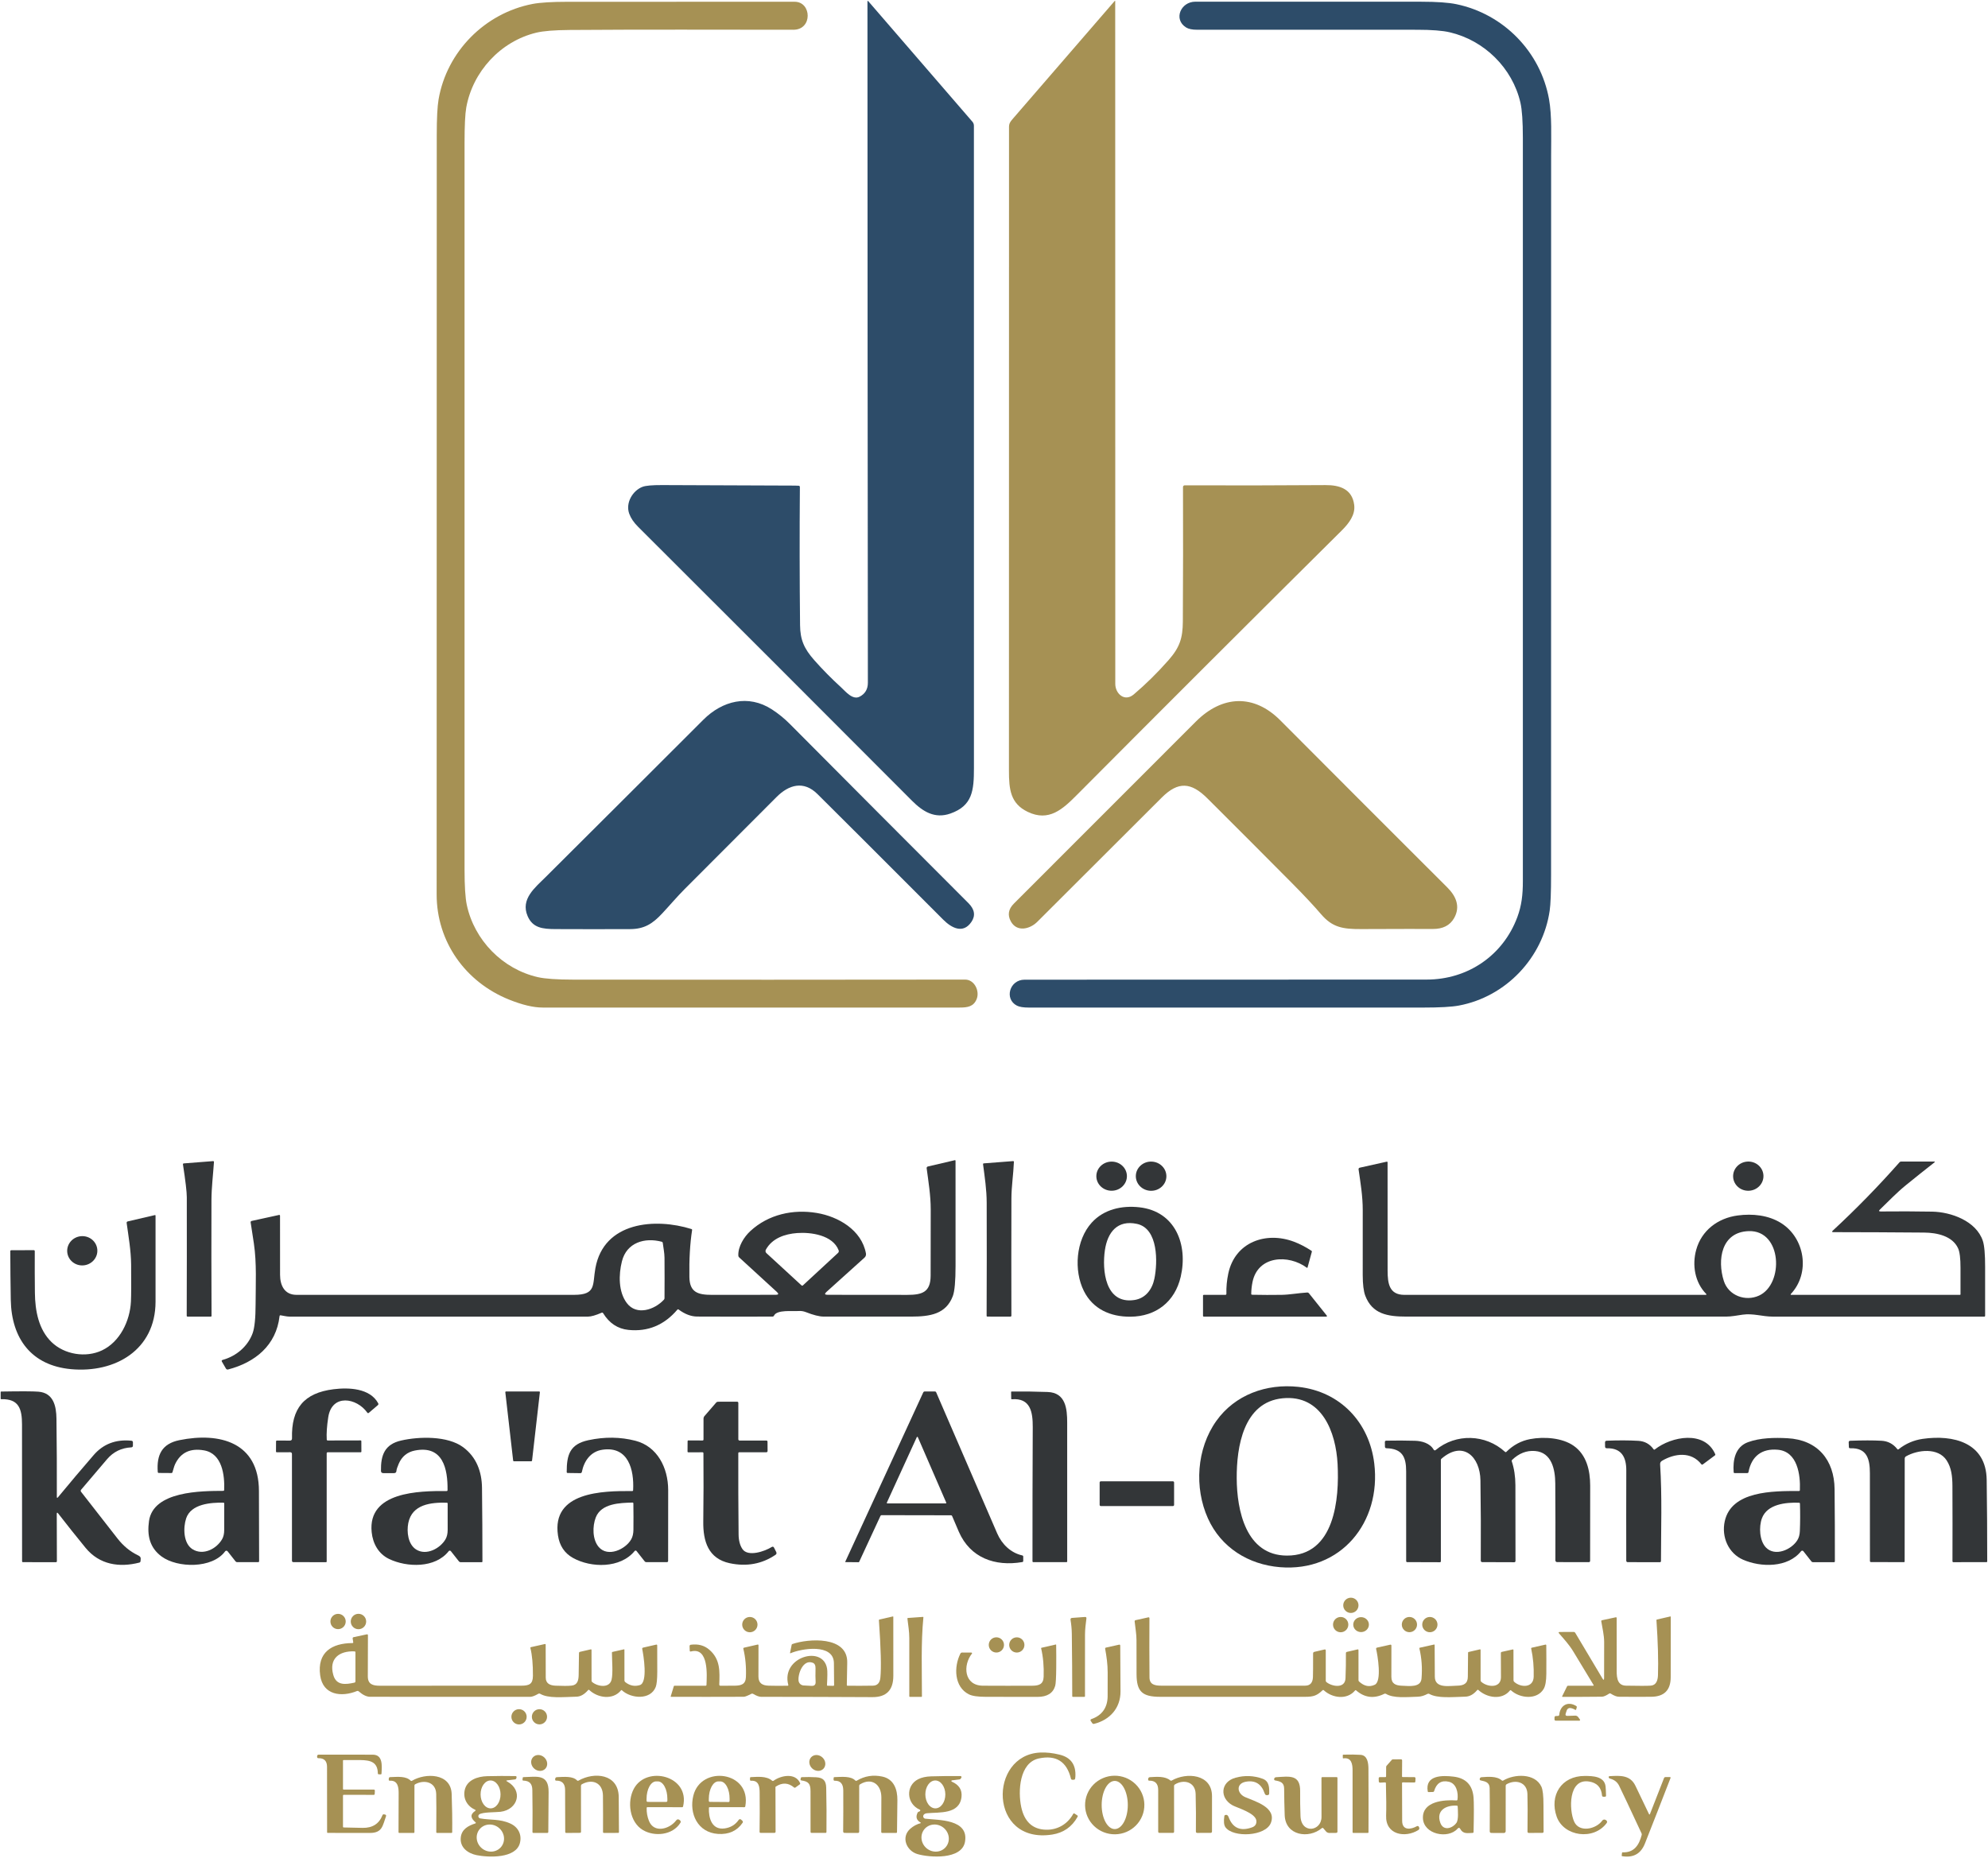 <svg width="1120" height="1047" viewBox="0 0 1120 1047" fill="none" xmlns="http://www.w3.org/2000/svg">
<path d="M484.329 392.56C487.402 390.953 488.939 388.35 488.939 384.75C488.806 256.69 488.729 128.75 488.709 0.93C488.709 0.403 488.879 0.337 489.219 0.73L547.859 68.62C548.389 69.239 548.679 70.027 548.679 70.84C548.666 191.307 548.672 311.943 548.699 432.75C548.709 445.5 547.859 454.04 535.459 458.42C526.589 461.55 519.849 457.27 513.819 451.23C462.426 399.677 410.959 348.19 359.419 296.77C357.052 294.41 355.416 291.99 354.509 289.51C352.249 283.36 356.479 276.41 361.999 274.32C363.766 273.647 367.439 273.32 373.019 273.34C397.906 273.413 422.799 273.51 447.699 273.63C448.579 273.637 449.349 273.663 450.009 273.71C450.182 273.723 450.344 273.801 450.461 273.93C450.579 274.058 450.642 274.226 450.639 274.4C450.432 300.36 450.466 326.31 450.739 352.25C450.829 360.58 453.039 365.56 458.789 372.05C463.496 377.363 468.472 382.41 473.719 387.19C476.369 389.61 480.319 394.66 484.329 392.56Z" fill="#2D4C69"/>
<path d="M746.699 273.35C754.749 273.29 761.789 275.55 762.929 284.52C763.639 290.1 759.999 294.88 755.769 299.07C705.909 348.543 656.209 398.177 606.669 447.97C598.769 455.91 590.959 463.26 578.959 457.46C569.299 452.79 568.409 444.93 568.419 434.17C568.459 313.263 568.472 192.357 568.459 71.45C568.459 69.6 569.249 68.5 570.369 67.2C589.576 44.973 608.756 22.787 627.909 0.64C628.162 0.34 628.289 0.387 628.289 0.78C628.282 128.9 628.296 257.097 628.329 385.37C628.329 390.89 633.579 395.68 638.739 391.3C645.479 385.587 652.002 379.157 658.309 372.01C664.649 364.81 666.329 359.57 666.389 350.25C666.536 324.997 666.566 299.727 666.479 274.44C666.479 274.313 666.504 274.187 666.552 274.07C666.601 273.953 666.672 273.847 666.761 273.758C666.85 273.668 666.956 273.598 667.073 273.55C667.189 273.503 667.314 273.479 667.439 273.48C693.779 273.58 720.199 273.537 746.699 273.35Z" fill="#A69154"/>
<path d="M446.949 16.77C404.959 16.76 362.929 16.58 320.939 16.89C312.346 16.95 306.056 17.463 302.069 18.43C281.909 23.33 266.309 40.4 262.689 60.56C262.042 64.187 261.719 70.833 261.719 80.5C261.712 217 261.712 353.5 261.719 490C261.719 499.32 262.139 505.953 262.979 509.9C267.219 529.82 283.139 546.11 303.059 550.63C307.086 551.543 313.716 552.007 322.949 552.02C396.529 552.1 470.112 552.09 543.699 551.99C549.049 551.98 552.059 558.51 550.219 563C548.499 567.21 545.179 567.75 540.689 567.75C462.362 567.743 384.032 567.743 305.699 567.75C300.512 567.75 294.206 566.253 286.779 563.26C262.199 553.37 245.989 530.66 245.999 504C246.059 361.333 246.079 218.667 246.059 76C246.059 66.693 246.399 60.043 247.079 56.05C251.689 29.09 273.149 7.4 300.039 2.23C304.279 1.417 310.919 1.01 319.959 1.01C362.539 1.003 405.119 0.997 447.699 0.99C457.289 0.99 457.929 16.78 446.949 16.77Z" fill="#A69154"/>
<path d="M854.869 516.7C857.239 510.28 857.949 504.19 857.949 496.66C857.956 357.027 857.956 217.39 857.949 77.75C857.949 68.47 857.492 61.84 856.579 57.86C852.069 38.25 836.149 22.71 816.759 18.2C812.706 17.253 806.629 16.777 798.529 16.77C757.182 16.75 715.832 16.747 674.479 16.76C671.672 16.767 669.576 16.33 668.189 15.45C660.939 10.88 665.189 0.96 673.439 0.95C715.859 0.95 758.279 0.957 800.699 0.97C809.492 0.97 816.122 1.44 820.589 2.38C847.089 7.91 867.939 29.23 872.709 55.98C874.339 65.12 873.869 76.95 873.869 87.25C873.856 222.543 873.846 357.837 873.839 493.13C873.839 502.897 873.582 509.55 873.069 513.09C869.209 539.69 848.479 561.66 821.889 566.63C817.842 567.383 811.196 567.76 801.949 567.76C727.842 567.733 653.739 567.733 579.639 567.76C576.579 567.76 574.346 567.403 572.939 566.69C565.659 562.98 568.749 552.06 577.199 552.05C652.699 552.01 728.199 551.99 803.699 551.99C826.969 551.99 846.829 538.4 854.869 516.7Z" fill="#2D4C69"/>
<path d="M460.519 447.43C452.759 439.74 444.429 442.17 437.529 449.08C420.222 466.44 402.906 483.79 385.579 501.13C381.389 505.33 377.319 510.17 373.119 514.67C367.699 520.48 363.089 523.52 354.979 523.55C340.952 523.61 326.932 523.607 312.919 523.54C305.699 523.5 300.129 522.92 297.249 516.21C293.139 506.65 301.439 500.17 307.289 494.34C336.976 464.78 366.632 435.187 396.259 405.56C406.899 394.92 421.569 391.1 434.919 399.77C438.566 402.143 441.922 404.873 444.989 407.96C478.462 441.647 511.989 475.287 545.569 508.88C549.102 512.407 549.676 515.937 547.289 519.47C542.579 526.45 536.009 522.85 531.439 518.27C497.026 483.797 473.386 460.183 460.519 447.43Z" fill="#2D4C69"/>
<path d="M673.769 406.56C688.559 391.79 706.379 390.93 721.289 405.9C752.602 437.34 783.966 468.73 815.379 500.07C820.269 504.94 822.919 510.84 819.199 517.38C816.866 521.48 812.862 523.51 807.189 523.47C801.442 523.43 787.982 523.45 766.809 523.53C756.509 523.57 750.659 522.62 744.269 515.16C740.062 510.253 734.629 504.443 727.969 497.73C712.076 481.703 696.132 465.73 680.139 449.81C671.029 440.75 663.779 440.19 654.569 449.37C631.169 472.717 607.776 496.073 584.389 519.44C580.219 523.6 572.869 525.41 569.479 519.18C567.532 515.613 568.099 512.287 571.179 509.2C605.352 474.967 639.549 440.753 673.769 406.56Z" fill="#A69154"/>
<path d="M437.68 728.01L416.41 708.52C416.123 708.26 415.973 707.937 415.96 707.55C415.74 702.47 419.12 697.04 422.73 693.7C432.91 684.29 446.8 681.25 460.21 683.51C472.25 685.53 485.43 693.07 487.86 706.31C487.936 706.739 487.903 707.18 487.763 707.591C487.623 708.002 487.381 708.37 487.06 708.66L465.6 728C464.407 729.073 464.613 729.613 466.22 729.62C481.367 729.647 496.36 729.66 511.2 729.66C519.62 729.65 524.26 728.09 524.3 718.86C524.347 706.407 524.363 693.947 524.35 681.48C524.34 673.59 523.09 666.07 522.06 658.29C522.03 658.074 522.082 657.854 522.206 657.674C522.33 657.495 522.517 657.368 522.73 657.32L537.86 653.78C538.173 653.707 538.33 653.834 538.33 654.16C538.323 673.86 538.327 693.557 538.34 713.25C538.34 721.917 537.827 727.614 536.8 730.34C532.94 740.55 523.95 741.88 513.3 741.9C496.867 741.934 480.433 741.93 464 741.89C461.587 741.883 458.243 741.04 453.97 739.36C452.657 738.847 451.3 738.643 449.9 738.75C446.42 739.01 437.7 737.87 436.04 741.38C435.968 741.533 435.854 741.661 435.71 741.752C435.567 741.842 435.4 741.89 435.23 741.89C420.737 741.943 406.577 741.937 392.75 741.87C389.343 741.85 385.877 740.537 382.35 737.93C382.063 737.717 381.807 737.747 381.58 738.02C374.147 746.733 364.953 750.523 354 749.39C347.993 748.763 343.25 745.617 339.77 739.95C339.691 739.822 339.569 739.727 339.426 739.681C339.283 739.635 339.129 739.642 338.99 739.7C335.61 741.167 333.03 741.904 331.25 741.91C275.217 741.924 219.187 741.924 163.16 741.91C161.54 741.91 159.81 741.42 158.1 741.17C157.74 741.117 157.54 741.27 157.5 741.63C155.63 758.12 143.71 767.72 128.56 771.68C127.987 771.827 127.553 771.647 127.26 771.14L125.05 767.34C124.737 766.807 124.88 766.457 125.48 766.29C133.38 764.1 139.7 758.46 142.32 751.28C143.427 748.24 143.987 742.747 144 734.8C144.02 723.59 144.67 711.84 143.04 700.76C142.447 696.74 141.837 692.757 141.21 688.81C141.18 688.63 141.221 688.446 141.323 688.295C141.425 688.144 141.582 688.039 141.76 688L157.24 684.61C157.303 684.597 157.368 684.598 157.43 684.612C157.492 684.627 157.55 684.656 157.6 684.696C157.65 684.736 157.69 684.787 157.718 684.845C157.746 684.903 157.76 684.966 157.76 685.03C157.76 696.097 157.767 707.213 157.78 718.38C157.79 724.31 160.3 729.64 167 729.64C219.147 729.66 271.293 729.66 323.44 729.64C336.04 729.63 333.74 723.96 335.43 714.63C340.16 688.39 369.14 686.17 389.52 692.55C389.833 692.643 389.963 692.853 389.91 693.18C388.737 700.74 388.23 709.55 388.39 719.61C388.53 728.29 393.24 729.64 401.1 729.65C412.927 729.664 424.91 729.653 437.05 729.62C438.63 729.613 438.84 729.077 437.68 728.01ZM452.37 724.29L472.14 706C472.335 705.82 472.471 705.586 472.532 705.327C472.593 705.069 472.574 704.798 472.48 704.55C469.18 695.92 456.8 694.24 449.06 694.82C442.18 695.34 435.03 697.72 431.46 704.2C431.292 704.509 431.232 704.865 431.29 705.213C431.348 705.561 431.521 705.88 431.78 706.12L451.54 724.29C451.813 724.543 452.09 724.543 452.37 724.29ZM350.38 710.76C348.5 718.23 348.33 727.89 353.14 734.27C358.59 741.51 368.78 738.09 374.06 732.34C374.26 732.12 374.363 731.857 374.37 731.55C374.43 723.957 374.43 716.357 374.37 708.75C374.35 705.95 373.74 703.18 373.39 700.38C373.343 700.033 373.153 699.814 372.82 699.72C363.2 697.16 353.03 700.16 350.38 710.76Z" fill="#333638"/>
<path d="M103.57 655.57L119.96 654.29C120.38 654.257 120.573 654.447 120.54 654.86C120.05 662.02 119.15 669.28 119.13 676.24C119.063 697.967 119.08 719.693 119.18 741.42C119.18 741.747 119.017 741.91 118.69 741.91H105.75C105.37 741.91 105.183 741.72 105.19 741.34C105.263 719.027 105.28 696.79 105.24 674.63C105.233 671.63 104.513 665.48 103.08 656.18C103.027 655.8 103.19 655.597 103.57 655.57Z" fill="#333638"/>
<path d="M571.21 654.77C570.94 661.65 569.83 668.49 569.81 675.39C569.75 697.39 569.747 719.377 569.8 741.35C569.8 741.501 569.741 741.646 569.636 741.753C569.531 741.86 569.389 741.92 569.24 741.92L556.24 741.9C556.134 741.9 556.032 741.858 555.957 741.783C555.882 741.708 555.84 741.606 555.84 741.5C555.933 720.227 555.947 698.943 555.88 677.65C555.86 670.35 554.78 663.33 553.84 656.1C553.793 655.76 553.94 655.577 554.28 655.55L570.71 654.28C571.063 654.253 571.23 654.417 571.21 654.77Z" fill="#333638"/>
<path d="M1008.88 729.21C1008.84 729.247 1008.82 729.294 1008.81 729.344C1008.8 729.394 1008.81 729.446 1008.83 729.493C1008.85 729.54 1008.88 729.58 1008.93 729.608C1008.97 729.636 1009.02 729.651 1009.07 729.65H1104.23C1104.3 729.65 1104.38 729.621 1104.43 729.568C1104.48 729.516 1104.51 729.444 1104.51 729.37C1104.5 724.41 1104.5 719.443 1104.51 714.47C1104.52 709.13 1104.07 705.453 1103.16 703.44C1099.98 696.42 1091.14 694.6 1084 694.55C1066.93 694.41 1049.89 694.33 1032.88 694.31C1032.05 694.31 1031.94 694.027 1032.55 693.46C1045.74 681.24 1058.28 668.39 1070.18 654.91C1070.4 654.657 1070.68 654.53 1071.02 654.53H1089.62C1090.17 654.53 1090.23 654.7 1089.79 655.04C1084.4 659.26 1079 663.573 1073.58 667.98C1068.52 672.11 1063.85 677.01 1059.13 681.56C1058.36 682.3 1058.51 682.667 1059.58 682.66C1069.45 682.553 1079.09 682.583 1088.5 682.75C1099.13 682.93 1113.35 687.97 1117.1 699.25C1117.96 701.857 1118.39 706.807 1118.38 714.1C1118.37 723.2 1118.37 732.3 1118.38 741.4C1118.38 741.74 1118.21 741.91 1117.87 741.91C1078.21 741.917 1038.51 741.917 998.78 741.91C992.9 741.91 987.67 739.96 981.75 740.81C978.65 741.25 975.51 741.9 972.39 741.9C912.363 741.927 852.333 741.927 792.3 741.9C781.6 741.89 773.1 740.4 769.18 730.16C768.227 727.66 767.743 723.75 767.73 718.43C767.717 706.25 767.72 694.073 767.74 681.9C767.75 674.02 766.5 666.65 765.39 658.91C765.36 658.708 765.409 658.503 765.525 658.334C765.642 658.165 765.819 658.046 766.02 658L781.2 654.61C781.553 654.537 781.73 654.68 781.73 655.04C781.717 675.367 781.723 695.67 781.75 715.95C781.76 723.29 782.68 729.65 791.24 729.65C847.833 729.65 904.44 729.65 961.06 729.65C961.117 729.65 961.172 729.633 961.22 729.602C961.267 729.571 961.304 729.527 961.327 729.474C961.349 729.422 961.356 729.365 961.345 729.309C961.335 729.253 961.309 729.201 961.27 729.16C954.84 722.66 953.22 712.89 955.61 704.26C958.62 693.36 967.77 686.4 978.99 684.91C987.38 683.8 996.26 684.73 1003.36 689.15C1016.84 697.55 1020.08 717.32 1008.88 729.21ZM971.15 721.75C973.82 730.15 983.43 733.55 991.03 730.05C1005.15 723.55 1004.02 693.14 985.22 693.73C969.71 694.22 967.4 709.92 971.15 721.75Z" fill="#333638"/>
<path d="M626.342 670.98C631.097 670.938 634.919 667.229 634.88 662.695C634.84 658.161 630.953 654.519 626.198 654.56C621.443 654.602 617.621 658.311 617.66 662.845C617.7 667.379 621.587 671.021 626.342 670.98Z" fill="#333638"/>
<path d="M648.28 671.007C653.034 671.14 656.99 667.564 657.117 663.021C657.244 658.477 653.493 654.686 648.74 654.553C643.987 654.421 640.03 657.996 639.903 662.54C639.776 667.083 643.527 670.874 648.28 671.007Z" fill="#333638"/>
<path d="M985.409 670.977C990.124 670.714 993.74 666.821 993.487 662.283C993.233 657.745 989.205 654.279 984.491 654.543C979.776 654.807 976.16 658.699 976.413 663.237C976.667 667.776 980.695 671.241 985.409 670.977Z" fill="#333638"/>
<path d="M615.06 688.94C621.93 681.39 632.03 679.21 641.87 680.3C662.26 682.57 669.37 701.49 665.19 719.46C661.93 733.48 651.36 741.85 636.84 741.96C625.51 742.04 615.72 737.63 610.65 727.51C604.86 715.99 606.06 698.82 615.06 688.94ZM639.01 732.56C645.46 731.61 649.13 726.52 650.37 720.51C652.23 711.49 652.66 692.24 640.52 689.65C629.48 687.29 623.95 694.4 622.47 704.52C620.86 715.55 622.51 735 639.01 732.56Z" fill="#333638"/>
<path d="M39.94 771.51C17.73 769.44 6.47 754.31 6.07 732.5C5.91 723.38 5.82 714.213 5.8 705C5.8 704.872 5.85 704.749 5.94 704.657C6.03 704.566 6.152 704.513 6.28 704.51L18.99 704.46C19.39 704.453 19.59 704.653 19.59 705.06C19.55 712.86 19.573 720.63 19.66 728.37C19.77 738.71 21.76 749.23 29.09 756.31C36.3 763.27 48.33 765.27 57.48 760.92C67.58 756.12 73.23 744.36 73.77 733.37C73.93 730.037 73.963 723.083 73.87 712.51C73.79 704.63 72.43 697.01 71.36 689.18C71.293 688.673 71.51 688.363 72.01 688.25L87.26 684.7C87.305 684.691 87.351 684.692 87.395 684.703C87.439 684.714 87.48 684.735 87.515 684.764C87.551 684.792 87.579 684.828 87.599 684.869C87.619 684.91 87.629 684.955 87.63 685C87.65 701.133 87.65 717.307 87.63 733.52C87.59 760.64 64.9 773.84 39.94 771.51Z" fill="#333638"/>
<path d="M46.997 713.035C51.677 712.666 55.181 708.686 54.824 704.143C54.466 699.601 50.383 696.217 45.703 696.586C41.023 696.954 37.519 700.935 37.876 705.477C38.234 710.019 42.317 713.403 46.997 713.035Z" fill="#333638"/>
<path d="M705.46 729.59C710.993 729.71 716.533 729.727 722.08 729.64C726.52 729.57 731.64 728.61 736.52 728.32C736.687 728.311 736.854 728.342 737.007 728.412C737.16 728.482 737.295 728.587 737.4 728.72L747.51 741.37C747.55 741.419 747.576 741.478 747.583 741.54C747.591 741.603 747.58 741.666 747.553 741.723C747.526 741.78 747.482 741.828 747.429 741.861C747.375 741.894 747.313 741.911 747.25 741.91L678.27 741.92C677.93 741.92 677.757 741.747 677.75 741.4V730.14C677.75 729.813 677.913 729.65 678.24 729.65H690.28C690.727 729.65 690.943 729.427 690.93 728.98C690.83 725.24 691.183 721.463 691.99 717.65C695.75 699.87 713.26 693.72 729.09 699.74C732.35 700.98 735.61 702.673 738.87 704.82C739.063 704.947 739.13 705.123 739.07 705.35L736.64 714.24C736.629 714.279 736.608 714.314 736.58 714.343C736.552 714.373 736.517 714.394 736.479 714.407C736.441 714.42 736.4 714.423 736.36 714.417C736.32 714.41 736.282 714.394 736.25 714.37C725.92 706.71 708.67 707.48 705.63 722.46C705.19 724.62 704.953 726.81 704.92 729.03C704.913 729.39 705.093 729.577 705.46 729.59Z" fill="#333638"/>
<path d="M721.09 883.1C703.38 881.64 687.94 872.08 680.53 855.62C672.73 838.28 674.14 816.32 685.24 800.71C695.72 785.96 713.46 779.53 731.49 781.5C755.03 784.08 771.43 801.48 774.23 824.63C778.24 857.76 755.49 885.93 721.09 883.1ZM696.74 832.95C696.82 851.05 701.9 876.44 724.94 876.57C752.13 876.73 754.59 844.34 753.57 824.96C752.63 807.02 744.75 785.8 722.67 787.92C700.4 790.06 696.66 815.58 696.74 832.95Z" fill="#333638"/>
<path d="M184.05 818.97V879.94C184.05 880.036 184.012 880.127 183.945 880.195C183.877 880.262 183.785 880.3 183.69 880.3L165.31 880.25C164.763 880.25 164.49 879.98 164.49 879.44L164.48 819.35C164.48 818.67 164.14 818.33 163.46 818.33L155.91 818.35C155.855 818.35 155.8 818.339 155.749 818.318C155.698 818.297 155.652 818.266 155.613 818.227C155.574 818.188 155.543 818.142 155.522 818.091C155.501 818.04 155.49 817.985 155.49 817.93L155.52 812.18C155.52 812.063 155.565 811.952 155.646 811.869C155.727 811.786 155.836 811.74 155.95 811.74L163.27 811.77C164.123 811.777 164.54 811.353 164.52 810.5C164.03 793.66 171.3 784.89 187.92 782.83C196.36 781.78 208.43 782.15 213.08 790.76C213.17 790.927 213.199 791.121 213.162 791.308C213.126 791.496 213.026 791.666 212.88 791.79L207.81 796.11C207.47 796.397 207.17 796.36 206.91 796C200.95 787.61 187.02 785.27 184.94 798.53C184.167 803.483 183.88 807.687 184.08 811.14C184.1 811.52 184.303 811.71 184.69 811.71L203.18 811.67C203.433 811.67 203.563 811.797 203.57 812.05L203.6 817.95C203.6 818.223 203.46 818.36 203.18 818.36H184.66C184.253 818.36 184.05 818.563 184.05 818.97Z" fill="#333638"/>
<path d="M32.02 843.45C32.02 844.143 32.24 844.223 32.68 843.69C39.38 835.57 46.083 827.64 52.79 819.9C58.21 813.647 65.29 810.96 74.03 811.84C74.603 811.9 74.89 812.22 74.89 812.8L74.88 814.58C74.88 815.22 74.56 815.557 73.92 815.59C68.413 815.877 63.887 818.087 60.34 822.22C55.387 828 50.5 833.75 45.68 839.47C45.547 839.629 45.473 839.829 45.469 840.037C45.466 840.244 45.533 840.446 45.66 840.61C52.453 849.383 59.297 858.157 66.19 866.93C69.47 871.11 73.23 874.227 77.47 876.28C79.44 877.23 79.38 877.68 79.17 879.74C79.149 879.925 79.073 880.099 78.951 880.238C78.83 880.378 78.669 880.476 78.49 880.52C67.29 883.39 56.06 881.79 48.2 872.19C43.007 865.85 37.87 859.403 32.79 852.85C32.243 852.143 31.973 852.237 31.98 853.13L32.05 879.68C32.05 880.087 31.85 880.29 31.45 880.29L12.88 880.27C12.763 880.27 12.651 880.223 12.569 880.138C12.486 880.054 12.44 879.939 12.44 879.82C12.433 854.113 12.42 828.383 12.4 802.63C12.39 793.93 10.63 788.14 0.68 788.44C0.641 788.441 0.602 788.435 0.566 788.421C0.53 788.407 0.496 788.386 0.468 788.359C0.44 788.332 0.418 788.299 0.403 788.263C0.388 788.228 0.38 788.189 0.38 788.15L0.37 784.41C0.37 784.23 0.463 784.137 0.65 784.13C11.657 783.937 18.663 783.963 21.67 784.21C30.09 784.9 31.73 792.24 31.81 799.5C31.997 814.347 32.067 828.997 32.02 843.45Z" fill="#333638"/>
<path d="M289.1 823.05L284.69 784.55C284.683 784.491 284.689 784.431 284.706 784.374C284.724 784.317 284.754 784.265 284.794 784.22C284.834 784.176 284.882 784.14 284.937 784.116C284.991 784.092 285.05 784.08 285.11 784.08H303.74C303.8 784.08 303.859 784.092 303.913 784.116C303.968 784.14 304.016 784.176 304.056 784.22C304.096 784.265 304.126 784.317 304.144 784.374C304.162 784.431 304.167 784.491 304.16 784.55L299.75 823.04C299.738 823.141 299.69 823.234 299.614 823.302C299.539 823.37 299.442 823.408 299.34 823.41L289.52 823.42C289.417 823.421 289.317 823.384 289.239 823.315C289.162 823.247 289.112 823.153 289.1 823.05Z" fill="#333638"/>
<path d="M535.77 853.86L496.68 853.79C496.546 853.79 496.415 853.828 496.301 853.901C496.188 853.973 496.097 854.077 496.04 854.2L484.05 880.06C484.015 880.137 483.957 880.202 483.884 880.246C483.811 880.29 483.726 880.313 483.64 880.31L476.31 880.24C476.289 880.24 476.268 880.235 476.249 880.225C476.23 880.215 476.214 880.2 476.202 880.182C476.19 880.164 476.183 880.144 476.181 880.123C476.179 880.101 476.182 880.08 476.19 880.06L520.11 784.68C520.29 784.28 520.6 784.08 521.04 784.08L526.66 784.09C527.027 784.09 527.283 784.257 527.43 784.59C538.89 811.097 550.35 837.597 561.81 864.09C564.43 870.13 569.4 875.01 575.91 876.47C576.29 876.557 576.477 876.79 576.47 877.17V879.58C576.47 879.947 576.287 880.16 575.92 880.22C560.61 882.84 546.63 877.88 540.19 863.14C538.91 860.207 537.647 857.25 536.4 854.27C536.287 853.997 536.077 853.86 535.77 853.86ZM499.63 846.72C499.608 846.769 499.599 846.822 499.603 846.875C499.607 846.928 499.625 846.979 499.653 847.023C499.682 847.068 499.722 847.105 499.768 847.13C499.815 847.156 499.867 847.17 499.92 847.17H532.79C532.844 847.171 532.897 847.159 532.945 847.134C532.993 847.109 533.034 847.073 533.064 847.028C533.094 846.983 533.112 846.931 533.117 846.877C533.121 846.823 533.112 846.769 533.09 846.72L517.09 809.85C517.067 809.792 517.026 809.741 516.975 809.706C516.923 809.67 516.861 809.65 516.798 809.649C516.735 809.648 516.673 809.666 516.62 809.7C516.567 809.734 516.525 809.782 516.5 809.84L499.63 846.72Z" fill="#333638"/>
<path d="M581.83 804.13C581.86 795.8 580.62 787.63 570.03 788.48C569.988 788.484 569.946 788.479 569.906 788.466C569.866 788.452 569.83 788.43 569.799 788.401C569.767 788.371 569.743 788.336 569.726 788.296C569.709 788.256 569.7 788.213 569.7 788.17L569.64 784.38C569.64 784.31 569.667 784.243 569.716 784.193C569.764 784.142 569.83 784.113 569.9 784.11C576.64 784.037 583.42 784.127 590.24 784.38C600.39 784.76 601.23 793.81 601.23 801.63C601.243 827.71 601.247 853.8 601.24 879.9C601.24 879.996 601.202 880.087 601.135 880.155C601.067 880.222 600.975 880.26 600.88 880.26H582.09C581.981 880.26 581.877 880.217 581.8 880.14C581.723 880.063 581.68 879.959 581.68 879.85C581.66 854.623 581.71 829.383 581.83 804.13Z" fill="#333638"/>
<path d="M395.75 818.36L387.72 818.37C387.619 818.37 387.523 818.33 387.451 818.259C387.38 818.188 387.34 818.091 387.34 817.99L387.38 812.09C387.38 812.035 387.391 811.98 387.411 811.929C387.432 811.878 387.462 811.832 387.5 811.793C387.538 811.754 387.583 811.723 387.633 811.702C387.683 811.681 387.736 811.67 387.79 811.67L395.76 811.71C396.147 811.71 396.34 811.513 396.34 811.12L396.35 799.42C396.35 798.872 396.545 798.347 396.9 797.94L403.47 790.35C403.743 790.037 404.087 789.877 404.5 789.87L415.32 789.86C415.49 789.86 415.652 789.927 415.773 790.045C415.893 790.163 415.96 790.323 415.96 790.49V811.04C415.96 811.224 416.032 811.401 416.161 811.532C416.291 811.663 416.466 811.737 416.65 811.74L431.76 811.76C432.187 811.76 432.4 811.97 432.4 812.39L432.44 817.64C432.44 817.733 432.422 817.826 432.387 817.912C432.352 817.998 432.3 818.076 432.235 818.142C432.17 818.208 432.093 818.26 432.008 818.296C431.923 818.332 431.832 818.35 431.74 818.35H416.5C416.127 818.35 415.94 818.537 415.94 818.91C415.9 834.163 415.957 849.4 416.11 864.62C416.143 868.04 416.86 870.79 418.26 872.87C421.4 877.52 431.03 874.1 434.73 871.75C435.323 871.377 435.777 871.503 436.09 872.13L437.3 874.53C437.633 875.197 437.49 875.74 436.87 876.16C429.243 881.307 420.677 882.88 411.17 880.88C398.93 878.3 396.07 868.37 396.21 857.38C396.377 844.56 396.407 831.737 396.3 818.91C396.3 818.543 396.117 818.36 395.75 818.36Z" fill="#333638"/>
<path d="M126.29 839.57C126.64 831.25 125.16 819.1 115.01 817.29C107.19 815.897 101.727 818.503 98.62 825.11C98.06 826.31 97.65 828.13 97.17 829.59C97.07 829.903 96.857 830.057 96.53 830.05L89.47 830C89.103 829.993 88.907 829.807 88.88 829.44C88.16 819.86 91.18 813.53 101.08 811.52C123.92 806.89 145.83 812.83 145.88 840.13C145.9 853.417 145.933 866.627 145.98 879.76C145.98 879.895 145.926 880.025 145.831 880.121C145.735 880.216 145.605 880.27 145.47 880.27H133.6C133.233 880.27 132.937 880.127 132.71 879.84L128.22 874.14C128.137 874.036 128.032 873.951 127.911 873.894C127.791 873.837 127.658 873.808 127.525 873.81C127.392 873.812 127.261 873.844 127.142 873.905C127.023 873.966 126.92 874.053 126.84 874.16C119.67 883.98 99.98 883.66 91.03 877.07C84.29 872.1 82.81 865.16 83.94 857.12C86.34 840.12 113.51 840.16 125.74 840.1C126.093 840.093 126.277 839.917 126.29 839.57ZM125.92 846.74C118.92 846.63 107.59 847.36 104.86 855.64C103.14 860.84 103.24 869.77 108.52 873.02C114.43 876.65 121.96 872.87 125.15 867.3C125.923 865.94 126.31 864.23 126.31 862.17C126.31 857.163 126.317 852.16 126.33 847.16C126.33 847.05 126.287 846.945 126.211 846.867C126.134 846.788 126.03 846.743 125.92 846.74Z" fill="#333638"/>
<path d="M252.14 839.66C252.3 827.78 249.6 814.22 233.72 817.37C229.46 818.217 226.437 820.69 224.65 824.79C223.817 826.717 223.383 828.05 223.35 828.79C223.31 829.663 222.853 830.1 221.98 830.1H215.96C215.087 830.1 214.643 829.667 214.63 828.8C214.49 819.95 216.7 813.84 226.05 811.72C236.15 809.42 252.16 809.01 260.91 815.48C268.41 821.04 271.44 829.27 271.55 838.38C271.71 852.207 271.79 866.06 271.79 879.94C271.79 880.033 271.753 880.122 271.687 880.188C271.622 880.253 271.533 880.29 271.44 880.29H259.47C259.103 880.29 258.807 880.147 258.58 879.86L254 874.06C253.927 873.969 253.835 873.896 253.729 873.846C253.624 873.796 253.509 873.77 253.393 873.771C253.276 873.772 253.161 873.8 253.057 873.851C252.953 873.903 252.861 873.978 252.79 874.07C245.22 883.76 229.26 883.28 219.23 878.48C213.29 875.64 210.05 869.9 209.39 863.35C207.08 840.52 236.08 840.09 251.59 840.2C251.957 840.2 252.14 840.02 252.14 839.66ZM230.02 858.24C229.04 863.17 229.86 870.22 234.45 873.14C240.16 876.76 247.99 872.58 251.01 867.34C251.797 865.96 252.197 864.227 252.21 862.14C252.237 857.147 252.233 852.16 252.2 847.18C252.2 847.073 252.158 846.97 252.083 846.894C252.009 846.817 251.907 846.773 251.8 846.77C242.92 846.53 232.15 847.58 230.02 858.24Z" fill="#333638"/>
<path d="M356.69 839.69C357.31 828.18 354 814.79 339.45 816.91C332.74 817.89 329.05 823.21 327.8 829.46C327.76 829.649 327.657 829.819 327.507 829.939C327.357 830.06 327.171 830.124 326.98 830.12L319.78 830.02C319.645 830.02 319.515 829.966 319.419 829.871C319.324 829.775 319.27 829.645 319.27 829.51C319.26 819.74 321.06 813.77 331.49 811.54C340.697 809.567 349.533 809.677 358 811.87C370.23 815.03 376.42 826.96 376.44 839.63C376.46 852.877 376.45 866.2 376.41 879.6C376.41 879.778 376.34 879.948 376.217 880.074C376.093 880.2 375.925 880.27 375.75 880.27H364.11C363.938 880.27 363.769 880.231 363.615 880.157C363.461 880.082 363.326 879.974 363.22 879.84L358.61 873.99C358.548 873.91 358.469 873.846 358.378 873.801C358.288 873.756 358.188 873.732 358.087 873.731C357.986 873.73 357.887 873.752 357.795 873.795C357.704 873.838 357.624 873.902 357.56 873.98C349.5 883.86 332.98 883.58 322.76 877.86C318.013 875.2 315.21 870.967 314.35 865.16C310.73 840.63 339.35 840.07 356.13 840.21C356.483 840.217 356.67 840.043 356.69 839.69ZM335.65 855.06C333.72 860.01 333.7 867.54 337.33 871.75C342.47 877.71 352.42 873.05 355.61 867.41C356.423 865.977 356.84 864.19 356.86 862.05C356.913 857.11 356.903 852.16 356.83 847.2C356.83 846.847 356.653 846.677 356.3 846.69C349.35 846.88 338.76 847.1 335.65 855.06Z" fill="#333638"/>
<path d="M848.68 818.09C852.52 814.283 856.957 811.9 861.99 810.94C869.9 809.44 880.18 810.17 886.65 814.75C893.85 819.84 895.87 828.61 895.88 837.13C895.893 851.377 895.88 865.523 895.84 879.57C895.84 879.756 895.766 879.934 895.635 880.065C895.504 880.196 895.326 880.27 895.14 880.27L877.24 880.24C877.113 880.24 876.986 880.215 876.869 880.167C876.751 880.119 876.644 880.048 876.554 879.959C876.464 879.87 876.393 879.764 876.344 879.648C876.295 879.531 876.27 879.406 876.27 879.28C876.33 864.84 876.31 850.373 876.21 835.88C876.16 828.08 874.23 818.36 864.76 817.63C860.033 817.263 855.74 818.94 851.88 822.66C851.66 822.867 851.597 823.117 851.69 823.41C853.05 827.497 853.737 831.987 853.75 836.88C853.777 851.22 853.793 865.467 853.8 879.62C853.8 879.712 853.782 879.802 853.747 879.887C853.712 879.971 853.661 880.047 853.597 880.112C853.533 880.176 853.457 880.226 853.373 880.261C853.29 880.295 853.2 880.311 853.11 880.31L835.02 880.25C834.916 880.249 834.814 880.227 834.718 880.187C834.623 880.146 834.537 880.088 834.464 880.015C834.392 879.941 834.335 879.854 834.296 879.759C834.258 879.664 834.239 879.563 834.24 879.46C834.34 864.407 834.277 849.297 834.05 834.13C833.85 820.91 824.33 811.42 812.07 822C811.863 822.173 811.76 822.393 811.76 822.66V879.71C811.76 880.11 811.563 880.31 811.17 880.31L792.76 880.25C792.614 880.25 792.474 880.191 792.371 880.086C792.268 879.981 792.21 879.839 792.21 879.69C792.183 862.91 792.18 846.057 792.2 829.13C792.21 820.99 790.01 816.34 781.13 816.08C780.55 816.06 780.257 815.76 780.25 815.18L780.21 812.66C780.197 812.1 780.47 811.817 781.03 811.81C786.43 811.697 791.803 811.717 797.15 811.87C801.1 811.98 805.64 813.26 807.72 816.91C807.773 817.002 807.846 817.081 807.933 817.142C808.02 817.203 808.118 817.245 808.222 817.264C808.326 817.283 808.432 817.279 808.534 817.253C808.635 817.226 808.73 817.177 808.81 817.11C820.23 807.6 836.93 808.09 847.89 818.1C848.157 818.347 848.42 818.343 848.68 818.09Z" fill="#333638"/>
<path d="M932.3 816.75C941.74 809.36 960.42 805.81 966.35 819.47C966.396 819.575 966.405 819.692 966.376 819.803C966.347 819.913 966.281 820.011 966.19 820.08L959.29 825.22C959.172 825.305 959.026 825.341 958.883 825.321C958.739 825.3 958.609 825.225 958.52 825.11C952.78 817.74 943.45 818.96 936.35 823.15C935.583 823.603 935.227 824.273 935.28 825.16C936.43 843.23 935.78 861.66 935.76 879.7C935.76 879.857 935.698 880.007 935.587 880.117C935.476 880.228 935.327 880.29 935.17 880.29L916.99 880.27C916.78 880.27 916.58 880.187 916.431 880.039C916.283 879.891 916.2 879.69 916.2 879.48C916.16 862.647 916.167 845.697 916.22 828.63C916.25 821.25 913.65 815.91 905.25 816.09C904.603 816.103 904.277 815.787 904.27 815.14L904.24 812.85C904.233 812.203 904.55 811.867 905.19 811.84C911.75 811.573 917.683 811.593 922.99 811.9C926.603 812.107 929.467 813.687 931.58 816.64C931.787 816.927 932.027 816.963 932.3 816.75Z" fill="#333638"/>
<path d="M1014.02 839.66C1014.38 831.01 1012.65 817.93 1001.62 816.93C992.55 816.1 986.75 820.6 985.07 829.5C984.997 829.88 984.767 830.07 984.38 830.07L977.26 830.08C976.92 830.08 976.737 829.91 976.71 829.57C976.19 822.8 977.55 815.33 984.76 812.67C991.59 810.16 999.82 810.05 1007 810.43C1024.02 811.33 1033.41 822.68 1033.57 839.13C1033.7 852.677 1033.76 866.22 1033.73 879.76C1033.73 880.113 1033.55 880.29 1033.2 880.29H1021.38C1021.02 880.29 1020.73 880.147 1020.51 879.86L1015.99 874.11C1015.91 874.011 1015.81 873.93 1015.7 873.874C1015.59 873.819 1015.46 873.789 1015.34 873.788C1015.21 873.787 1015.09 873.815 1014.98 873.869C1014.86 873.923 1014.77 874.002 1014.69 874.1C1007.21 883.52 992.04 883.27 981.99 878.88C973.76 875.28 969.75 866.05 971.68 857.24C975.46 840.04 998.75 840.17 1013.49 840.17C1013.83 840.17 1014.01 840 1014.02 839.66ZM1014 862.73C1014.21 857.61 1014.23 852.47 1014.06 847.31C1014.05 846.97 1013.87 846.794 1013.53 846.78C1006.11 846.51 995.61 847.54 992.63 855.56C990.85 860.38 991.22 868.29 994.97 872.08C1000.05 877.23 1009.13 873.34 1012.55 867.96C1013.44 866.573 1013.92 864.83 1014 862.73Z" fill="#333638"/>
<path d="M1069.64 816.65C1073.63 813.47 1078.17 811.517 1083.24 810.79C1100.37 808.34 1118.97 812.78 1119.26 833.89C1119.47 849.223 1119.57 864.557 1119.56 879.89C1119.56 880.137 1119.43 880.26 1119.18 880.26L1100.48 880.28C1100.35 880.28 1100.22 880.227 1100.13 880.134C1100.03 880.04 1099.98 879.913 1099.98 879.78C1100.03 865.653 1100.02 851.517 1099.96 837.37C1099.93 831.83 1099.4 827.11 1096.71 822.94C1091.93 815.53 1080.38 816.91 1073.81 820.64C1073.59 820.768 1073.4 820.953 1073.28 821.176C1073.15 821.399 1073.08 821.652 1073.08 821.91L1073.04 879.87C1073.04 879.923 1073.03 879.976 1073.01 880.026C1072.99 880.075 1072.96 880.119 1072.92 880.157C1072.88 880.194 1072.84 880.223 1072.79 880.243C1072.74 880.262 1072.69 880.271 1072.64 880.27L1054.02 880.22C1053.88 880.22 1053.74 880.164 1053.65 880.065C1053.55 879.965 1053.49 879.831 1053.49 879.69C1053.48 863.163 1053.47 846.643 1053.46 830.13C1053.45 822.43 1051.97 815.74 1042.38 816.09C1041.89 816.11 1041.64 815.873 1041.62 815.38L1041.52 812.69C1041.52 812.586 1041.53 812.483 1041.57 812.385C1041.6 812.288 1041.66 812.199 1041.73 812.123C1041.8 812.046 1041.89 811.985 1041.98 811.942C1042.07 811.898 1042.18 811.874 1042.28 811.87C1049.45 811.603 1055.35 811.6 1060 811.86C1063.65 812.067 1066.61 813.633 1068.9 816.56C1069.12 816.84 1069.37 816.87 1069.64 816.65Z" fill="#333638"/>
<path d="M660.81 834.72H620.17C619.811 834.72 619.52 835.011 619.52 835.37V848.01C619.52 848.369 619.811 848.66 620.17 848.66H660.81C661.169 848.66 661.46 848.369 661.46 848.01V835.37C661.46 835.011 661.169 834.72 660.81 834.72Z" fill="#333638"/>
<path d="M761.051 908.896C763.425 908.896 765.351 906.971 765.351 904.596C765.351 902.222 763.425 900.296 761.051 900.296C758.676 900.296 756.751 902.222 756.751 904.596C756.751 906.971 758.676 908.896 761.051 908.896Z" fill="#A69154"/>
<path d="M190.461 918.016C192.841 918.016 194.771 916.087 194.771 913.706C194.771 911.326 192.841 909.396 190.461 909.396C188.08 909.396 186.151 911.326 186.151 913.706C186.151 916.087 188.08 918.016 190.461 918.016Z" fill="#A69154"/>
<path d="M201.951 918.056C204.348 918.056 206.291 916.113 206.291 913.716C206.291 911.32 204.348 909.376 201.951 909.376C199.554 909.376 197.611 911.32 197.611 913.716C197.611 916.113 199.554 918.056 201.951 918.056Z" fill="#A69154"/>
<path d="M398.021 949.396C398.201 944.376 399.471 927.926 389.251 930.596C388.817 930.71 388.594 930.543 388.581 930.096L388.491 927.586C388.486 927.397 388.551 927.212 388.673 927.068C388.795 926.924 388.965 926.831 389.151 926.806C393.277 926.246 396.741 927.16 399.541 929.546C405.911 934.966 405.481 941.876 405.221 949.256C405.218 949.342 405.233 949.428 405.264 949.508C405.294 949.588 405.341 949.66 405.401 949.722C405.461 949.784 405.532 949.833 405.611 949.866C405.69 949.899 405.775 949.917 405.861 949.916C408.534 949.91 411.224 949.896 413.931 949.876C417.571 949.846 420.061 949.096 420.231 945.086C420.471 939.44 419.987 934.093 418.781 929.046C418.766 928.985 418.763 928.921 418.774 928.858C418.784 928.795 418.806 928.735 418.84 928.681C418.873 928.627 418.917 928.581 418.969 928.544C419.02 928.507 419.079 928.481 419.141 928.466L426.791 926.716C427.151 926.636 427.327 926.78 427.321 927.146C427.287 932.873 427.277 938.73 427.291 944.716C427.301 948.506 429.511 949.776 433.111 949.876C436.657 949.976 440.194 949.983 443.721 949.896C444.061 949.89 444.187 949.723 444.101 949.396C439.871 933.626 463.891 926.736 465.971 940.336C466.191 941.783 466.167 944.823 465.901 949.456C465.887 949.75 466.024 949.896 466.311 949.896L469.491 949.966C469.605 949.966 469.714 949.921 469.795 949.841C469.875 949.76 469.921 949.651 469.921 949.536C469.914 945.463 469.877 941.32 469.811 937.106C469.641 925.906 451.461 928.926 445.371 931.596C445.337 931.612 445.3 931.618 445.264 931.613C445.227 931.609 445.192 931.595 445.163 931.572C445.134 931.549 445.112 931.519 445.1 931.485C445.087 931.45 445.084 931.413 445.091 931.376L446.021 926.816C446.039 926.726 446.08 926.641 446.142 926.571C446.203 926.501 446.282 926.448 446.371 926.416C455.271 923.336 477.721 921.636 477.311 936.976C477.204 941.19 477.127 945.346 477.081 949.446C477.074 949.746 477.221 949.9 477.521 949.906C482.274 949.96 487.031 949.946 491.791 949.866C494.297 949.826 495.697 948.32 495.991 945.346C496.551 939.666 496.274 928.88 495.161 912.986C495.147 912.766 495.251 912.633 495.471 912.586L503.011 910.866C503.042 910.859 503.075 910.858 503.106 910.865C503.138 910.872 503.168 910.887 503.193 910.907C503.218 910.927 503.238 910.953 503.252 910.983C503.265 911.012 503.272 911.044 503.271 911.076C503.277 922.09 503.281 933.176 503.281 944.336C503.281 952.37 499.364 956.366 491.531 956.326C470.617 956.22 449.701 956.16 428.781 956.146C427.654 956.146 426.141 955.583 424.241 954.456C424.106 954.377 423.952 954.333 423.795 954.33C423.637 954.326 423.481 954.363 423.341 954.436C421.187 955.556 419.751 956.12 419.031 956.126C405.364 956.18 391.707 956.186 378.061 956.146C378.029 956.146 377.998 956.139 377.971 956.125C377.943 956.11 377.918 956.09 377.9 956.064C377.881 956.039 377.869 956.01 377.864 955.979C377.859 955.948 377.861 955.916 377.871 955.886L379.611 950.186C379.664 950.006 379.791 949.913 379.991 949.906L397.511 949.896C397.844 949.896 398.014 949.73 398.021 949.396ZM457.901 936.966C452.481 934.896 449.501 943.026 449.881 947.006C449.951 947.728 450.277 948.401 450.799 948.903C451.322 949.405 452.007 949.705 452.731 949.746L457.171 949.986C458.831 950.08 459.607 949.296 459.501 947.636C459.387 945.863 459.371 943.35 459.451 940.096C459.484 938.416 458.967 937.373 457.901 936.966Z" fill="#A69154"/>
<path d="M897.751 949.436C893.964 943.123 890.151 936.82 886.311 930.526C884.031 926.786 881.241 923.756 878.381 920.456C877.894 919.896 878.021 919.616 878.761 919.616L886.621 919.586C886.786 919.586 886.948 919.63 887.092 919.712C887.235 919.795 887.356 919.913 887.441 920.056L902.811 945.846C903.404 946.84 903.707 946.756 903.721 945.596C903.767 938.743 903.777 931.97 903.751 925.276C903.731 921.316 902.771 917.556 902.131 913.626C902.077 913.28 902.221 913.07 902.561 912.996L910.241 911.346C910.607 911.266 910.794 911.413 910.801 911.786C910.854 926.04 910.861 935.39 910.821 939.836C910.781 943.936 910.471 949.766 916.031 949.866C923.491 950.006 928.157 950 930.031 949.846C933.121 949.606 933.971 946.826 934.071 943.976C934.344 935.85 934.057 925.513 933.211 912.966C933.197 912.766 933.291 912.643 933.491 912.596L941.011 910.866C941.042 910.859 941.076 910.859 941.108 910.866C941.14 910.873 941.17 910.887 941.196 910.907C941.222 910.927 941.243 910.953 941.257 910.982C941.272 911.011 941.28 911.044 941.281 911.076C941.274 922.343 941.261 933.683 941.241 945.096C941.227 952.39 937.574 956.066 930.281 956.126C924.201 956.173 918.117 956.166 912.031 956.106C910.811 956.093 909.287 955.506 907.461 954.346C907.161 954.153 906.857 954.156 906.551 954.356C904.804 955.503 903.464 956.08 902.531 956.086C895.144 956.166 887.731 956.196 880.291 956.176C880.252 956.175 880.215 956.165 880.182 956.145C880.149 956.126 880.121 956.099 880.101 956.066C880.081 956.033 880.07 955.996 880.068 955.957C880.066 955.919 880.074 955.881 880.091 955.846L882.861 950.226C882.967 950.02 883.134 949.916 883.361 949.916L897.481 949.906C897.854 949.906 897.944 949.75 897.751 949.436Z" fill="#A69154"/>
<path d="M520.221 911.366C518.791 926.126 519.421 941.176 519.401 955.906C519.401 955.978 519.372 956.047 519.322 956.097C519.271 956.148 519.202 956.176 519.131 956.176L512.551 956.166C512.479 956.166 512.41 956.138 512.36 956.087C512.309 956.037 512.281 955.968 512.281 955.896C512.267 945.036 512.267 934.12 512.281 923.146C512.291 919.416 511.641 915.726 511.221 912.056C511.201 911.843 511.297 911.73 511.511 911.716L519.981 911.116C520.154 911.103 520.234 911.186 520.221 911.366Z" fill="#A69154"/>
<path d="M603.841 920.606C603.801 917.966 603.541 915.356 603.121 912.806C603.001 912.106 603.294 911.733 604.001 911.686L611.241 911.156C611.867 911.11 612.141 911.4 612.061 912.026C611.681 914.926 611.281 918.066 611.271 921.116C611.237 932.77 611.234 944.34 611.261 955.826C611.261 956.053 611.144 956.166 610.911 956.166L604.411 956.176C604.323 956.176 604.239 956.142 604.177 956.08C604.115 956.018 604.081 955.934 604.081 955.846C604.074 944.16 603.994 932.413 603.841 920.606Z" fill="#A69154"/>
<path d="M805.551 919.756C807.925 919.756 809.851 917.831 809.851 915.456C809.851 913.082 807.925 911.156 805.551 911.156C803.176 911.156 801.251 913.082 801.251 915.456C801.251 917.831 803.176 919.756 805.551 919.756Z" fill="#A69154"/>
<path d="M422.451 919.776C424.831 919.776 426.761 917.847 426.761 915.466C426.761 913.086 424.831 911.156 422.451 911.156C420.07 911.156 418.141 913.086 418.141 915.466C418.141 917.847 420.07 919.776 422.451 919.776Z" fill="#A69154"/>
<path d="M763.401 952.596C758.811 958.076 750.511 956.796 745.841 952.486C745.581 952.246 745.324 952.246 745.071 952.486C741.961 955.456 739.961 956.146 735.391 956.146C708.137 956.173 680.884 956.173 653.631 956.146C643.541 956.146 640.361 953.246 640.311 943.416C640.277 937.036 640.267 930.656 640.281 924.276C640.291 920.806 639.601 917.266 639.241 913.706C639.201 913.3 639.381 913.05 639.781 912.956L646.991 911.356C647.061 911.341 647.133 911.342 647.203 911.358C647.273 911.374 647.338 911.406 647.394 911.45C647.449 911.494 647.494 911.55 647.525 911.613C647.555 911.677 647.571 911.746 647.571 911.816C647.497 922.936 647.507 934.066 647.601 945.206C647.631 949.276 650.621 949.856 654.161 949.866C681.207 949.9 708.247 949.9 735.281 949.866C738.074 949.866 739.541 948.273 739.681 945.086C739.754 943.273 739.784 938.82 739.771 931.726C739.771 931.226 740.014 930.92 740.501 930.806L746.151 929.486C746.657 929.366 746.911 929.566 746.911 930.086V947.076C746.91 947.223 746.943 947.368 747.005 947.502C747.067 947.635 747.158 947.752 747.271 947.846C750.401 950.416 757.801 951.666 758.031 945.706C758.224 940.966 758.301 936.226 758.261 931.486C758.261 931.335 758.313 931.189 758.407 931.071C758.502 930.953 758.633 930.87 758.781 930.836L764.811 929.436C765.164 929.356 765.341 929.496 765.341 929.856L765.351 946.846C765.357 947.106 765.477 947.346 765.711 947.566C768.544 950.186 771.484 950.78 774.531 949.346C778.631 947.406 776.091 932.596 775.281 929.176C775.262 929.097 775.259 929.014 775.272 928.934C775.285 928.853 775.315 928.776 775.359 928.707C775.403 928.638 775.46 928.578 775.527 928.532C775.595 928.485 775.671 928.453 775.751 928.436L783.301 926.756C783.372 926.741 783.446 926.742 783.517 926.759C783.588 926.776 783.654 926.808 783.711 926.853C783.767 926.898 783.813 926.955 783.844 927.019C783.875 927.084 783.891 927.155 783.891 927.226C783.891 933.04 783.884 938.913 783.871 944.846C783.861 948.776 786.261 949.786 789.871 949.906C794.041 950.046 800.431 951.016 800.861 945.826C801.354 939.933 800.947 934.273 799.641 928.846C799.623 928.77 799.635 928.689 799.677 928.621C799.718 928.554 799.784 928.505 799.861 928.486L807.941 926.686C808.147 926.64 808.251 926.72 808.251 926.926C808.271 933.113 808.304 939.086 808.351 944.846C808.401 951.616 816.541 949.936 820.911 949.876C824.581 949.826 826.941 948.756 826.951 944.796C826.957 940.503 827.001 935.993 827.081 931.266C827.081 931.06 827.184 930.933 827.391 930.886L833.701 929.416C833.987 929.35 834.131 929.463 834.131 929.756L834.141 946.856C834.141 947.183 834.261 947.456 834.501 947.676C837.971 950.796 845.601 951.456 845.611 945.096C845.611 940.356 845.591 935.79 845.551 931.396C845.55 931.27 845.593 931.146 845.673 931.046C845.753 930.946 845.865 930.876 845.991 930.846L852.291 929.446C852.334 929.438 852.379 929.438 852.422 929.449C852.464 929.459 852.504 929.479 852.539 929.507C852.573 929.534 852.601 929.569 852.62 929.609C852.64 929.649 852.65 929.692 852.651 929.736L852.681 946.826C852.681 947.173 852.811 947.466 853.071 947.706C856.631 950.966 863.861 951.316 864.051 944.846C864.211 939.366 863.744 934.093 862.651 929.026C862.584 928.726 862.701 928.54 863.001 928.466L870.701 926.726C870.753 926.716 870.807 926.718 870.859 926.73C870.911 926.743 870.959 926.767 871.001 926.8C871.043 926.833 871.077 926.875 871.101 926.923C871.125 926.971 871.139 927.023 871.141 927.076C871.201 932.356 871.211 937.733 871.171 943.206C871.144 947.24 870.637 950.083 869.651 951.736C865.881 958.016 856.301 957.056 851.341 952.566C851.087 952.34 850.854 952.356 850.641 952.616C846.141 958.186 837.671 956.696 832.951 952.356C832.677 952.103 832.421 952.12 832.181 952.406C830.174 954.78 827.961 956 825.541 956.066C817.811 956.286 809.901 957.106 805.221 954.506C805.073 954.424 804.908 954.379 804.741 954.375C804.573 954.372 804.408 954.41 804.261 954.486C802.391 955.436 800.871 956.026 798.691 956.096C792.241 956.286 785.131 957.046 780.841 954.486C780.534 954.306 780.224 954.293 779.911 954.446C774.111 957.326 768.821 956.693 764.041 952.546C763.807 952.346 763.594 952.363 763.401 952.596Z" fill="#A69154"/>
<path d="M755.311 919.776C757.691 919.776 759.621 917.847 759.621 915.466C759.621 913.086 757.691 911.156 755.311 911.156C752.93 911.156 751.001 913.086 751.001 915.466C751.001 917.847 752.93 919.776 755.311 919.776Z" fill="#A69154"/>
<path d="M766.837 919.676C769.273 919.655 771.231 917.753 771.211 915.428C771.19 913.103 769.199 911.235 766.764 911.257C764.328 911.278 762.371 913.18 762.391 915.505C762.411 917.83 764.402 919.698 766.837 919.676Z" fill="#A69154"/>
<path d="M794.041 919.736C796.41 919.736 798.331 917.816 798.331 915.446C798.331 913.077 796.41 911.156 794.041 911.156C791.671 911.156 789.751 913.077 789.751 915.446C789.751 917.816 791.671 919.736 794.041 919.736Z" fill="#A69154"/>
<path d="M199.001 925.336L198.691 923.366C198.617 922.906 198.807 922.626 199.261 922.526L206.621 920.956C207.067 920.863 207.291 921.046 207.291 921.506C207.271 929.033 207.247 936.726 207.221 944.586C207.211 949.146 210.071 949.906 214.111 949.906C240.651 949.886 267.184 949.876 293.711 949.876C298.091 949.876 300.211 949.046 300.241 944.336C300.287 937.903 299.814 932.683 298.821 928.676C298.754 928.396 298.861 928.223 299.141 928.156L307.011 926.396C307.06 926.386 307.111 926.386 307.16 926.398C307.21 926.409 307.255 926.43 307.295 926.461C307.334 926.492 307.366 926.531 307.387 926.575C307.409 926.619 307.421 926.667 307.421 926.716C307.427 932.723 307.441 938.933 307.461 945.346C307.471 948.666 309.881 949.746 312.951 949.876C317.077 950.056 320.107 950.043 322.041 949.836C325.421 949.466 325.971 946.756 326.011 943.656C326.077 939.456 326.137 935.406 326.191 931.506C326.191 931.126 326.374 930.893 326.741 930.806L332.761 929.416C333.087 929.343 333.251 929.476 333.251 929.816L333.271 947.086C333.271 947.393 333.391 947.643 333.631 947.836C336.811 950.446 343.331 951.416 344.541 946.526C345.431 942.956 344.771 935.516 344.751 931.226C344.751 931.139 344.78 931.053 344.835 930.984C344.889 930.915 344.965 930.867 345.051 930.846L351.531 929.386C351.563 929.38 351.596 929.381 351.628 929.389C351.659 929.397 351.689 929.412 351.714 929.432C351.739 929.452 351.758 929.477 351.772 929.506C351.785 929.534 351.792 929.565 351.791 929.596L351.801 946.846C351.801 947.286 351.977 947.643 352.331 947.916C354.844 949.883 357.557 950.426 360.471 949.546C365.121 948.136 362.521 932.606 361.811 929.156C361.793 929.079 361.791 928.999 361.805 928.92C361.818 928.842 361.847 928.767 361.89 928.7C361.933 928.633 361.989 928.575 362.054 928.53C362.119 928.485 362.193 928.453 362.271 928.436L369.661 926.746C370.054 926.66 370.254 926.816 370.261 927.216C370.287 932.116 370.297 937.036 370.291 941.976C370.284 946.263 369.994 949.14 369.421 950.606C366.451 958.156 355.451 957.196 350.341 952.436C350.181 952.283 350.031 952.293 349.891 952.466C345.351 958.136 336.761 956.796 332.051 952.366C331.784 952.113 331.534 952.123 331.301 952.396C329.227 954.79 327.057 956.016 324.791 956.076C316.791 956.286 308.831 957.146 304.251 954.416C304.114 954.335 303.958 954.291 303.798 954.289C303.639 954.287 303.481 954.328 303.341 954.406C301.341 955.566 299.821 956.146 298.781 956.146C268.694 956.18 238.611 956.176 208.531 956.136C206.551 956.136 204.384 955.096 202.031 953.016C201.916 952.914 201.776 952.846 201.626 952.819C201.475 952.793 201.321 952.809 201.181 952.866C192.461 956.436 181.931 955.316 180.381 944.066C178.611 931.136 186.841 925.916 198.561 925.866C198.914 925.866 199.061 925.69 199.001 925.336ZM187.791 943.886C189.511 949.916 194.721 949.246 199.621 948.176C200.041 948.09 200.251 947.83 200.251 947.396V931.106C200.251 930.753 200.074 930.566 199.721 930.546C191.181 930.176 185.131 934.616 187.791 943.886Z" fill="#A69154"/>
<path d="M561.341 931.196C563.71 931.196 565.631 929.276 565.631 926.906C565.631 924.537 563.71 922.616 561.341 922.616C558.971 922.616 557.051 924.537 557.051 926.906C557.051 929.276 558.971 931.196 561.341 931.196Z" fill="#A69154"/>
<path d="M572.851 931.206C575.22 931.206 577.141 929.286 577.141 926.916C577.141 924.547 575.22 922.626 572.851 922.626C570.481 922.626 568.561 924.547 568.561 926.916C568.561 929.286 570.481 931.206 572.851 931.206Z" fill="#A69154"/>
<path d="M595.021 926.856C595.087 931.056 595.101 935.336 595.061 939.696C595.007 945.39 594.814 948.806 594.481 949.946C593.267 954.113 589.947 956.193 584.521 956.186C574.821 956.166 565.114 956.156 555.401 956.156C550.901 956.156 547.721 955.69 545.861 954.756C537.551 950.606 537.261 939.326 541.071 931.786C541.161 931.609 541.3 931.459 541.471 931.355C541.642 931.251 541.839 931.196 542.041 931.196L547.271 931.226C547.34 931.227 547.408 931.248 547.467 931.285C547.526 931.322 547.573 931.374 547.603 931.435C547.634 931.497 547.646 931.565 547.638 931.633C547.631 931.7 547.604 931.764 547.561 931.816C542.351 938.406 543.081 949.826 553.781 949.886C563.054 949.94 572.327 949.943 581.601 949.896C585.441 949.876 587.831 949.006 587.971 944.846C588.177 939.06 587.704 933.716 586.551 928.816C586.543 928.784 586.542 928.751 586.548 928.718C586.553 928.686 586.565 928.655 586.583 928.627C586.601 928.599 586.624 928.575 586.651 928.556C586.678 928.537 586.708 928.524 586.741 928.516L594.801 926.676C594.827 926.67 594.855 926.67 594.882 926.677C594.909 926.683 594.933 926.695 594.955 926.713C594.976 926.73 594.993 926.752 595.004 926.777C595.016 926.802 595.021 926.829 595.021 926.856Z" fill="#A69154"/>
<path d="M614.791 968.726C620.921 966.646 623.991 962.116 624.021 955.796C624.034 951.35 624.041 946.903 624.041 942.456C624.041 937.756 623.431 933.546 622.621 929.046C622.596 928.909 622.625 928.767 622.702 928.651C622.778 928.536 622.896 928.455 623.031 928.426L630.431 926.776C630.891 926.676 631.121 926.86 631.121 927.326C631.161 936.033 631.211 944.623 631.271 953.096C631.331 962.476 625.261 969.186 616.421 971.376C615.954 971.496 615.584 971.353 615.311 970.946L614.471 969.686C614.416 969.605 614.381 969.513 614.368 969.416C614.355 969.319 614.364 969.221 614.395 969.128C614.426 969.035 614.478 968.951 614.546 968.881C614.615 968.812 614.698 968.759 614.791 968.726Z" fill="#A69154"/>
<path d="M883.111 966.896L887.371 966.756C888.111 966.73 888.704 967.016 889.151 967.616L889.951 968.706C890.397 969.306 890.247 969.606 889.501 969.606L876.521 969.586C876.014 969.58 875.764 969.326 875.771 968.826L875.791 967.796C875.791 967.283 876.051 967.01 876.571 966.976L877.841 966.906C877.997 966.895 878.144 966.829 878.256 966.719C878.368 966.609 878.437 966.463 878.451 966.306C878.931 960.966 883.301 958.376 888.071 961.366C888.183 961.436 888.269 961.54 888.316 961.662C888.363 961.785 888.368 961.92 888.331 962.046L887.971 963.286C887.956 963.339 887.93 963.387 887.893 963.427C887.856 963.467 887.811 963.498 887.759 963.517C887.708 963.536 887.652 963.544 887.597 963.538C887.542 963.533 887.488 963.515 887.441 963.486C886.627 962.973 885.741 962.636 884.781 962.476C884.335 962.404 883.879 962.493 883.494 962.728C883.109 962.963 882.82 963.328 882.681 963.756L882.091 965.536C881.784 966.476 882.124 966.93 883.111 966.896Z" fill="#A69154"/>
<path d="M292.411 971.716C294.785 971.716 296.711 969.791 296.711 967.416C296.711 965.042 294.785 963.116 292.411 963.116C290.036 963.116 288.111 965.042 288.111 967.416C288.111 969.791 290.036 971.716 292.411 971.716Z" fill="#A69154"/>
<path d="M303.921 971.686C306.284 971.686 308.201 969.77 308.201 967.406C308.201 965.043 306.284 963.126 303.921 963.126C301.557 963.126 299.641 965.043 299.641 967.406C299.641 969.77 301.557 971.686 303.921 971.686Z" fill="#A69154"/>
<path d="M605.861 1000.99C605.841 1001.39 605.794 1001.82 605.721 1002.26C605.698 1002.4 605.632 1002.53 605.532 1002.64C605.431 1002.75 605.302 1002.82 605.161 1002.85C604.781 1002.92 604.394 1002.93 604.001 1002.88C603.845 1002.86 603.699 1002.79 603.583 1002.68C603.467 1002.58 603.386 1002.44 603.351 1002.29C601.017 992.606 594.991 988.803 585.271 990.877C574.301 993.217 573.421 1009.36 575.351 1018.31C577.137 1026.55 581.751 1030.8 589.191 1031.04C595.791 1031.24 601.461 1027.86 604.611 1022.16C604.804 1021.8 605.071 1021.74 605.411 1021.96L606.881 1022.93C607.207 1023.14 607.274 1023.42 607.081 1023.77C603.921 1029.44 599.154 1032.77 592.781 1033.77C556.901 1039.34 556.741 988.836 586.091 987.546C589.477 987.393 593.117 987.797 597.011 988.757C603.244 990.297 606.194 994.373 605.861 1000.99Z" fill="#A69154"/>
<path d="M193.231 1011.88V1029.31C193.231 1029.61 193.384 1029.76 193.691 1029.77C197.264 1029.85 200.791 1029.93 204.271 1030C209.844 1030.1 213.587 1027.71 215.501 1022.81C215.561 1022.65 215.677 1022.52 215.827 1022.44C215.978 1022.36 216.153 1022.33 216.321 1022.37L217.021 1022.52C217.111 1022.54 217.197 1022.58 217.271 1022.63C217.345 1022.69 217.407 1022.76 217.451 1022.84C217.496 1022.92 217.522 1023.01 217.529 1023.1C217.536 1023.2 217.523 1023.29 217.491 1023.38C215.581 1028.7 215.441 1032.83 208.501 1032.85C200.514 1032.87 192.541 1032.86 184.581 1032.83C184.501 1032.83 184.425 1032.79 184.369 1032.74C184.312 1032.68 184.281 1032.61 184.281 1032.53C184.294 1020.24 184.281 1007.93 184.241 995.596C184.234 992.276 182.597 990.656 179.331 990.736C179.242 990.738 179.154 990.721 179.071 990.688C178.989 990.655 178.914 990.606 178.85 990.544C178.787 990.481 178.737 990.407 178.703 990.325C178.668 990.243 178.651 990.155 178.651 990.066V989.716C178.657 989.056 178.987 988.726 179.641 988.726C189.754 988.7 199.881 988.71 210.021 988.756C215.791 988.776 215.181 994.966 214.931 999.476C214.925 999.581 214.881 999.679 214.806 999.75C214.731 999.821 214.632 999.859 214.531 999.856L213.351 999.816C213.224 999.814 213.103 999.761 213.014 999.67C212.925 999.579 212.873 999.456 212.871 999.326C212.761 992.866 208.731 991.856 202.981 991.786C199.827 991.746 196.684 991.746 193.551 991.786C193.337 991.793 193.231 991.9 193.231 992.106V1008.11C193.231 1008.19 193.263 1008.26 193.321 1008.32C193.38 1008.37 193.458 1008.41 193.541 1008.41L210.531 1008.42C210.991 1008.42 211.211 1008.64 211.191 1009.1L211.101 1010.86C211.081 1011.22 210.887 1011.4 210.521 1011.4L193.751 1011.36C193.404 1011.36 193.231 1011.53 193.231 1011.88Z" fill="#A69154"/>
<path d="M762.011 997.596C762.021 994.196 761.441 990.156 756.841 990.836C756.634 990.87 756.527 990.783 756.521 990.576L756.491 989.086C756.484 988.86 756.594 988.743 756.821 988.736C760.741 988.636 763.977 988.673 766.531 988.846C770.471 989.106 770.941 993.596 770.951 996.726C771.024 1008.75 771.034 1020.64 770.981 1032.42C770.981 1032.7 770.834 1032.85 770.541 1032.85L762.491 1032.86C762.177 1032.86 762.021 1032.7 762.021 1032.38C762.007 1020.94 762.004 1009.34 762.011 997.596Z" fill="#A69154"/>
<path d="M300.896 996.542C302.83 998.315 305.681 998.352 307.263 996.625C308.845 994.899 308.559 992.063 306.625 990.29C304.691 988.518 301.841 988.481 300.259 990.207C298.677 991.934 298.962 994.77 300.896 996.542Z" fill="#A69154"/>
<path d="M457.592 996.525C459.516 998.3 462.36 998.348 463.944 996.631C465.528 994.914 465.253 992.083 463.329 990.308C461.405 988.532 458.561 988.485 456.977 990.202C455.393 991.919 455.668 994.75 457.592 996.525Z" fill="#A69154"/>
<path d="M780.281 1004.37L777.511 1004.51C777.418 1004.51 777.325 1004.5 777.238 1004.46C777.151 1004.43 777.071 1004.38 777.003 1004.32C776.935 1004.26 776.881 1004.18 776.842 1004.1C776.804 1004.01 776.783 1003.92 776.781 1003.83L776.731 1002.16C776.717 1001.64 776.964 1001.39 777.471 1001.39H780.451C780.751 1001.39 780.901 1001.23 780.901 1000.93L780.931 995.626C780.931 995.402 781.016 995.184 781.171 995.016L784.121 991.666C784.193 991.582 784.283 991.514 784.385 991.467C784.487 991.421 784.598 991.396 784.711 991.397L789.231 991.366C789.697 991.36 789.931 991.59 789.931 992.056L789.871 1000.91C789.864 1001.22 790.021 1001.38 790.341 1001.38L796.781 1001.39C796.874 1001.39 796.966 1001.4 797.052 1001.44C797.138 1001.48 797.215 1001.53 797.279 1001.6C797.344 1001.66 797.394 1001.74 797.427 1001.83C797.46 1001.91 797.475 1002 797.471 1002.1L797.391 1003.86C797.371 1004.24 797.167 1004.43 796.781 1004.43L790.341 1004.36C790.034 1004.36 789.881 1004.51 789.881 1004.82C789.887 1011.92 789.911 1019.01 789.951 1026.09C789.981 1031.68 794.931 1030.93 798.251 1029.06C798.355 1029 798.472 1028.96 798.591 1028.95C798.711 1028.95 798.83 1028.96 798.942 1029C799.053 1029.05 799.154 1029.11 799.237 1029.2C799.32 1029.28 799.382 1029.38 799.421 1029.5L799.541 1029.84C799.747 1030.43 799.587 1030.89 799.061 1031.23C791.741 1035.82 780.501 1033.99 780.911 1023.08C781.057 1019.1 781.017 1013.02 780.791 1004.84C780.784 1004.5 780.614 1004.35 780.281 1004.37Z" fill="#A69154"/>
<path d="M536.191 1003.93C540.304 1005.72 542.137 1008.6 541.691 1012.57C540.581 1022.5 529.161 1021.09 522.291 1021.75C521.311 1021.84 520.647 1022.18 520.301 1022.77C520.186 1022.97 520.122 1023.19 520.115 1023.42C520.108 1023.65 520.158 1023.87 520.26 1024.08C520.362 1024.28 520.514 1024.46 520.701 1024.59C520.888 1024.72 521.104 1024.8 521.331 1024.83C528.891 1025.69 545.931 1025.05 543.661 1037.86C541.841 1048.11 523.541 1046.74 516.851 1044.76C510.671 1042.93 507.421 1035.21 512.881 1030.45C514.587 1028.96 516.494 1027.93 518.601 1027.37C518.64 1027.36 518.676 1027.34 518.702 1027.31C518.729 1027.28 518.746 1027.24 518.75 1027.2C518.754 1027.16 518.746 1027.11 518.727 1027.08C518.707 1027.04 518.677 1027.01 518.641 1026.99C516.327 1025.71 515.767 1023.85 516.961 1021.42C517.107 1021.12 517.341 1020.94 517.661 1020.87C517.987 1020.79 518.221 1020.64 518.361 1020.43C518.574 1020.11 518.507 1019.88 518.161 1019.74C510.621 1016.42 510.091 1006.24 517.261 1002.59C519.214 1001.6 521.637 1001.06 524.531 1000.97C529.917 1000.8 535.454 1000.75 541.141 1000.81C541.237 1000.81 541.331 1000.83 541.414 1000.88C541.498 1000.93 541.567 1001 541.615 1001.09C541.663 1001.17 541.689 1001.26 541.69 1001.36C541.691 1001.46 541.667 1001.55 541.621 1001.64L541.381 1002.08C541.174 1002.45 540.861 1002.66 540.441 1002.71L536.291 1003.23C536.213 1003.24 536.14 1003.28 536.085 1003.33C536.029 1003.39 535.994 1003.46 535.982 1003.54C535.971 1003.62 535.985 1003.7 536.023 1003.77C536.06 1003.84 536.119 1003.89 536.191 1003.93ZM527.006 1019.01C527.745 1019 528.476 1018.79 529.156 1018.39C529.836 1017.99 530.453 1017.41 530.97 1016.68C531.488 1015.94 531.897 1015.07 532.173 1014.12C532.449 1013.16 532.588 1012.14 532.581 1011.11C532.573 1010.08 532.421 1009.05 532.131 1008.1C531.841 1007.15 531.421 1006.29 530.893 1005.56C530.365 1004.83 529.74 1004.26 529.054 1003.87C528.369 1003.48 527.635 1003.28 526.896 1003.29C526.156 1003.29 525.426 1003.5 524.745 1003.9C524.065 1004.3 523.449 1004.88 522.931 1005.62C522.413 1006.35 522.005 1007.22 521.728 1008.17C521.452 1009.13 521.314 1010.15 521.321 1011.19C521.328 1012.22 521.481 1013.24 521.77 1014.19C522.06 1015.14 522.481 1016.01 523.008 1016.73C523.536 1017.46 524.161 1018.03 524.847 1018.42C525.533 1018.81 526.266 1019.01 527.006 1019.01ZM532.907 1040.73C534.169 1039.19 534.741 1037.19 534.496 1035.17C534.251 1033.15 533.21 1031.27 531.601 1029.95C530.805 1029.3 529.893 1028.8 528.917 1028.49C527.942 1028.17 526.923 1028.05 525.917 1028.13C524.912 1028.2 523.941 1028.47 523.058 1028.93C522.176 1029.38 521.4 1030 520.775 1030.76C519.512 1032.3 518.94 1034.3 519.185 1036.32C519.43 1038.34 520.471 1040.22 522.08 1041.54C522.877 1042.2 523.789 1042.69 524.764 1043.01C525.739 1043.32 526.758 1043.44 527.764 1043.37C528.769 1043.29 529.741 1043.02 530.623 1042.57C531.506 1042.11 532.281 1041.49 532.907 1040.73Z" fill="#A69154"/>
<path d="M232.111 1003.46C239.641 998.946 254.021 999.046 254.461 1010.87C254.741 1018.22 254.841 1025.41 254.761 1032.44C254.754 1032.72 254.611 1032.86 254.331 1032.86L246.231 1032.84C245.937 1032.84 245.791 1032.69 245.791 1032.41C245.864 1021.74 245.851 1014.56 245.751 1010.86C245.571 1004.05 238.881 1002.64 233.871 1005.46C233.617 1005.6 233.491 1005.81 233.491 1006.11L233.481 1032.38C233.481 1032.7 233.321 1032.86 233.001 1032.86L225.001 1032.85C224.681 1032.85 224.521 1032.69 224.521 1032.37C224.507 1025.31 224.531 1018.05 224.591 1010.6C224.611 1007.33 224.251 1003.15 219.641 1003.42C219.194 1003.44 218.984 1003.24 219.011 1002.8L219.051 1002.11C219.063 1001.92 219.143 1001.74 219.276 1001.61C219.409 1001.48 219.585 1001.4 219.771 1001.4C224.301 1001.22 228.671 1000.78 231.341 1003.37C231.574 1003.6 231.831 1003.63 232.111 1003.46Z" fill="#A69154"/>
<path d="M285.671 1003.83C294.901 1008.87 291.911 1019.69 282.001 1020.94C279.291 1021.28 271.941 1021.03 270.011 1022.4C269.811 1022.54 269.658 1022.74 269.57 1022.97C269.482 1023.2 269.464 1023.45 269.517 1023.69C269.57 1023.93 269.693 1024.15 269.869 1024.32C270.046 1024.49 270.269 1024.61 270.511 1024.66C276.291 1025.71 281.581 1024.84 287.531 1027.56C291.951 1029.58 294.111 1033.78 292.911 1038.53C290.671 1047.35 275.171 1046.72 268.521 1045.37C263.561 1044.36 258.931 1041.01 259.601 1035.3C260.121 1030.82 263.701 1028.83 267.711 1027.52C268.171 1027.37 268.217 1027.14 267.851 1026.82C265.351 1024.65 264.521 1022.6 267.751 1020.41C268.077 1020.18 268.061 1019.98 267.701 1019.82C263.291 1017.81 260.831 1013.67 261.781 1008.86C262.931 1003.03 269.081 1000.99 274.481 1000.87C279.861 1000.73 285.154 1000.71 290.361 1000.81C290.881 1000.82 291.091 1001.08 290.991 1001.59L290.911 1001.99C290.872 1002.17 290.777 1002.33 290.639 1002.46C290.501 1002.58 290.327 1002.66 290.141 1002.69L285.781 1003.22C285.114 1003.3 285.077 1003.5 285.671 1003.83ZM276.426 1019.01C277.916 1019 279.34 1018.16 280.383 1016.68C281.427 1015.2 282.005 1013.19 281.991 1011.11C281.983 1010.08 281.831 1009.05 281.542 1008.1C281.253 1007.15 280.833 1006.29 280.306 1005.56C279.779 1004.83 279.155 1004.26 278.471 1003.87C277.786 1003.48 277.054 1003.28 276.316 1003.29C274.825 1003.3 273.402 1004.14 272.358 1005.62C271.314 1007.1 270.736 1009.1 270.751 1011.19C270.758 1012.22 270.91 1013.24 271.2 1014.19C271.489 1015.14 271.909 1016.01 272.436 1016.73C272.963 1017.46 273.586 1018.03 274.271 1018.42C274.955 1018.81 275.688 1019.01 276.426 1019.01ZM282.335 1040.72C283.593 1039.18 284.16 1037.18 283.911 1035.16C283.661 1033.14 282.616 1031.27 281.005 1029.95C279.394 1028.63 277.349 1027.98 275.32 1028.13C273.291 1028.29 271.444 1029.24 270.186 1030.77C268.928 1032.31 268.361 1034.31 268.611 1036.33C268.86 1038.35 269.906 1040.22 271.517 1041.54C273.128 1042.86 275.173 1043.52 277.202 1043.36C279.23 1043.21 281.077 1042.26 282.335 1040.72Z" fill="#A69154"/>
<path d="M325.901 1003.38C334.751 998.316 348.451 999.476 348.581 1012.61C348.654 1019.41 348.694 1026 348.701 1032.36C348.701 1032.67 348.544 1032.83 348.231 1032.83L340.261 1032.85C339.907 1032.85 339.731 1032.67 339.731 1032.32C339.771 1025.72 339.757 1018.9 339.691 1011.86C339.621 1004.65 333.791 1002.14 327.861 1005.4C327.694 1005.49 327.555 1005.62 327.458 1005.78C327.361 1005.95 327.31 1006.14 327.311 1006.33L327.331 1032.17C327.331 1032.58 327.124 1032.79 326.711 1032.8L319.071 1032.86C318.651 1032.86 318.441 1032.66 318.441 1032.24C318.407 1024.61 318.381 1016.73 318.361 1008.6C318.347 1005.06 316.661 1003.32 313.301 1003.38C313.227 1003.38 313.153 1003.36 313.085 1003.34C313.017 1003.31 312.955 1003.26 312.904 1003.21C312.853 1003.16 312.814 1003.09 312.79 1003.02C312.765 1002.95 312.755 1002.88 312.761 1002.81L312.791 1002.4C312.837 1001.78 313.174 1001.45 313.801 1001.42C317.941 1001.22 322.761 1000.79 325.101 1003.26C325.334 1003.51 325.601 1003.55 325.901 1003.38Z" fill="#A69154"/>
<path d="M364.321 1018.8C364.247 1021.32 364.677 1023.74 365.611 1026.08C368.451 1033.18 377.201 1030.73 380.931 1025.8C381.471 1025.08 382.101 1024.99 382.821 1025.54L383.091 1025.75C383.294 1025.9 383.433 1026.13 383.479 1026.38C383.525 1026.64 383.476 1026.9 383.341 1027.12C378.961 1034.21 368.671 1035.08 362.191 1031.22C354.591 1026.7 353.211 1015.16 357.101 1007.94C364.291 994.586 388.911 1000.66 384.841 1017.91C384.767 1018.21 384.574 1018.36 384.261 1018.36L364.821 1018.32C364.501 1018.32 364.334 1018.48 364.321 1018.8ZM364.881 1015.36L375.361 1015.38C375.525 1015.38 375.683 1015.31 375.799 1015.19C375.915 1015.08 375.981 1014.92 375.981 1014.76V1013.61C375.985 1011.01 375.424 1008.52 374.421 1006.68C373.418 1004.84 372.054 1003.81 370.631 1003.81H369.651C368.945 1003.8 368.246 1004.06 367.593 1004.55C366.941 1005.04 366.347 1005.76 365.847 1006.67C365.346 1007.57 364.948 1008.65 364.676 1009.84C364.404 1011.03 364.263 1012.3 364.261 1013.59V1014.74C364.261 1014.9 364.326 1015.06 364.442 1015.17C364.559 1015.29 364.716 1015.36 364.881 1015.36Z" fill="#A69154"/>
<path d="M399.381 1018.76C399.161 1024.46 401.021 1031.32 408.291 1030.3C411.617 1029.83 414.217 1028.26 416.091 1025.6C416.537 1024.96 417.044 1024.91 417.611 1025.43L418.251 1026.01C418.403 1026.15 418.499 1026.34 418.521 1026.54C418.543 1026.75 418.49 1026.96 418.371 1027.13C415.211 1031.71 410.594 1033.81 404.521 1033.41C393.011 1032.65 388.131 1021.87 390.611 1011.85C394.911 994.396 423.451 998.146 419.891 1017.84C419.831 1018.18 419.627 1018.35 419.281 1018.35L399.831 1018.33C399.544 1018.33 399.394 1018.47 399.381 1018.76ZM399.911 1015.35L410.451 1015.43C410.604 1015.43 410.752 1015.37 410.861 1015.26C410.97 1015.15 411.031 1015 411.031 1014.85L411.041 1013.6C411.059 1011.01 410.516 1008.53 409.532 1006.69C408.547 1004.85 407.202 1003.82 405.791 1003.81H404.731C404.032 1003.8 403.338 1004.05 402.689 1004.53C402.04 1005.02 401.449 1005.73 400.948 1006.63C400.448 1007.54 400.048 1008.61 399.772 1009.79C399.496 1010.97 399.35 1012.24 399.341 1013.52L399.331 1014.77C399.331 1014.92 399.392 1015.07 399.501 1015.18C399.609 1015.29 399.757 1015.35 399.911 1015.35Z" fill="#A69154"/>
<path d="M437.021 1006.77C436.977 1006.8 436.942 1006.84 436.918 1006.88C436.893 1006.93 436.881 1006.98 436.881 1007.04L436.951 1032.19C436.951 1032.27 436.934 1032.35 436.903 1032.43C436.871 1032.5 436.825 1032.57 436.766 1032.63C436.708 1032.69 436.638 1032.74 436.562 1032.77C436.485 1032.8 436.403 1032.82 436.321 1032.82H428.551C428.131 1032.82 427.924 1032.6 427.931 1032.18C428.037 1025.04 428.051 1017.68 427.971 1010.11C427.941 1006.92 427.601 1003.15 423.101 1003.45C423.025 1003.45 422.949 1003.44 422.877 1003.42C422.805 1003.39 422.74 1003.35 422.685 1003.29C422.631 1003.24 422.588 1003.17 422.559 1003.1C422.531 1003.03 422.518 1002.95 422.521 1002.88L422.541 1001.9C422.554 1001.57 422.724 1001.4 423.051 1001.4C426.671 1001.27 431.771 1000.62 435.001 1003.41C435.261 1003.63 435.531 1003.64 435.811 1003.44C440.061 1000.36 448.221 998.866 450.751 1004.77C450.877 1005.07 450.807 1005.32 450.541 1005.51L448.141 1007.25C447.867 1007.45 447.601 1007.44 447.341 1007.22C444.101 1004.51 440.661 1004.36 437.021 1006.77Z" fill="#A69154"/>
<path d="M484.051 1006.35L484.041 1032.1C484.041 1032.6 483.787 1032.86 483.281 1032.86L475.781 1032.83C475.68 1032.83 475.58 1032.81 475.487 1032.77C475.395 1032.73 475.31 1032.67 475.24 1032.6C475.169 1032.53 475.113 1032.44 475.076 1032.35C475.038 1032.26 475.019 1032.16 475.021 1032.06C475.107 1024.48 475.127 1016.74 475.081 1008.85C475.061 1005.15 473.434 1003.34 470.201 1003.44C470.121 1003.44 470.041 1003.43 469.967 1003.4C469.892 1003.37 469.825 1003.32 469.769 1003.26C469.714 1003.21 469.671 1003.14 469.644 1003.06C469.616 1002.99 469.605 1002.91 469.611 1002.83L469.661 1001.87C469.674 1001.57 469.831 1001.41 470.131 1001.4C474.341 1001.25 479.331 1000.73 481.851 1003.29C482.097 1003.54 482.374 1003.58 482.681 1003.4C487.134 1000.75 491.941 999.983 497.101 1001.1C503.591 1002.5 505.631 1008.33 505.571 1014.35C505.504 1020.58 505.434 1026.57 505.361 1032.32C505.361 1032.68 505.177 1032.86 504.811 1032.86L497.011 1032.84C496.657 1032.83 496.481 1032.65 496.481 1032.3C496.474 1026.04 496.494 1019.56 496.541 1012.85C496.581 1005.58 491.141 1001.43 484.551 1005.46C484.398 1005.55 484.271 1005.68 484.184 1005.84C484.096 1005.99 484.051 1006.17 484.051 1006.35Z" fill="#A69154"/>
<path d="M644.709 1016.85C644.743 1019.02 644.344 1021.18 643.537 1023.19C642.729 1025.21 641.528 1027.05 640.001 1028.6C638.475 1030.16 636.653 1031.41 634.64 1032.27C632.627 1033.13 630.463 1033.59 628.27 1033.62C623.841 1033.69 619.567 1032.02 616.387 1028.97C613.207 1025.93 611.382 1021.76 611.313 1017.38C611.279 1015.21 611.677 1013.06 612.485 1011.04C613.292 1009.03 614.494 1007.19 616.02 1005.63C617.547 1004.07 619.368 1002.83 621.381 1001.97C623.394 1001.1 625.559 1000.64 627.751 1000.61C632.18 1000.54 636.454 1002.21 639.635 1005.26C642.815 1008.3 644.64 1012.48 644.709 1016.85ZM628.021 1030.68C629.973 1030.68 631.845 1029.25 633.225 1026.7C634.605 1024.16 635.381 1020.71 635.381 1017.11C635.381 1013.51 634.605 1010.06 633.225 1007.51C631.845 1004.97 629.973 1003.54 628.021 1003.54C626.069 1003.54 624.197 1004.97 622.816 1007.51C621.436 1010.06 620.661 1013.51 620.661 1017.11C620.661 1020.71 621.436 1024.16 622.816 1026.7C624.197 1029.25 626.069 1030.68 628.021 1030.68Z" fill="#A69154"/>
<path d="M660.101 1003.34C668.361 998.566 682.791 999.556 682.821 1012.11C682.834 1018.93 682.831 1025.56 682.811 1032C682.804 1032.54 682.534 1032.81 682.001 1032.81L674.551 1032.84C674.004 1032.84 673.734 1032.56 673.741 1032.02C673.834 1025.06 673.787 1018 673.601 1010.86C673.421 1004.04 666.871 1002.44 661.861 1005.57C661.581 1005.75 661.441 1006 661.441 1006.34L661.461 1032.12C661.461 1032.59 661.227 1032.83 660.761 1032.83L653.241 1032.82C652.741 1032.82 652.494 1032.57 652.501 1032.07C652.534 1024.45 652.534 1016.63 652.501 1008.61C652.487 1005.05 650.784 1003.32 647.391 1003.4C647.315 1003.4 647.241 1003.38 647.171 1003.35C647.102 1003.33 647.039 1003.28 646.987 1003.23C646.936 1003.17 646.896 1003.11 646.871 1003.04C646.845 1002.97 646.835 1002.89 646.841 1002.82L646.861 1002.45C646.907 1001.79 647.261 1001.45 647.921 1001.42C651.381 1001.24 656.321 1000.7 659.341 1003.27C659.574 1003.47 659.827 1003.49 660.101 1003.34Z" fill="#A69154"/>
<path d="M714.511 1011.46C713.471 1011.8 712.794 1011.51 712.481 1010.57C710.687 1005.24 707.161 1003.05 701.901 1003.99C696.161 1005.02 696.891 1010.67 701.511 1012.67C707.021 1015.05 719.261 1018.41 716.011 1027.12C713.121 1034.85 694.701 1035.65 690.401 1029.65C689.527 1028.43 689.321 1026.31 689.781 1023.31C689.821 1023.03 689.971 1022.85 690.231 1022.76C690.671 1022.61 691.074 1022.64 691.441 1022.86C691.721 1023.02 691.954 1023.34 692.141 1023.84C694.434 1030.11 698.851 1032.07 705.391 1029.71C707.124 1029.08 707.937 1027.88 707.831 1026.1C707.551 1021.63 696.961 1018.72 694.361 1017.27C686.981 1013.17 687.571 1004.07 696.061 1001.74C701.241 1000.32 706.341 1000.51 711.361 1002.33C715.121 1003.69 715.151 1007.48 715.021 1010.78C715.007 1011.12 714.837 1011.34 714.511 1011.46Z" fill="#A69154"/>
<path d="M821.121 1014.05C821.641 1010.28 820.591 1004.96 816.191 1003.99C812.031 1003.06 809.287 1004.81 807.961 1009.24C807.861 1009.58 807.631 1009.75 807.271 1009.77L804.831 1009.84C804.557 1009.84 804.401 1009.71 804.361 1009.45C802.751 1000.17 812.711 1000.36 819.011 1001.14C825.871 1001.99 829.591 1005.9 830.171 1012.86C830.404 1015.67 830.407 1022.15 830.181 1032.31C830.174 1032.64 830.004 1032.81 829.671 1032.83C826.951 1032.92 824.291 1033.61 822.701 1030.62C822.281 1029.82 821.771 1029.76 821.171 1030.44C815.911 1036.47 801.811 1033.73 801.641 1024.35C801.471 1015.04 813.421 1014.06 820.511 1014.54C820.871 1014.56 821.074 1014.4 821.121 1014.05ZM820.731 1017.47C814.761 1017.13 808.911 1020.07 811.451 1027.16C813.131 1031.86 818.131 1030.39 820.481 1027.24C821.841 1025.41 821.331 1020.26 821.241 1018C821.227 1017.66 821.057 1017.49 820.731 1017.47Z" fill="#A69154"/>
<path d="M846.891 1003.32C853.121 999.556 864.791 999.076 868.381 1006.77C869.181 1008.47 869.574 1011.91 869.561 1017.1C869.547 1022.26 869.571 1027.28 869.631 1032.17C869.632 1032.25 869.617 1032.33 869.586 1032.41C869.555 1032.49 869.508 1032.56 869.45 1032.62C869.391 1032.68 869.321 1032.73 869.244 1032.76C869.167 1032.79 869.084 1032.81 869.001 1032.81L861.251 1032.85C861.068 1032.85 860.892 1032.77 860.763 1032.64C860.633 1032.51 860.561 1032.34 860.561 1032.16C860.674 1022.16 860.661 1015.06 860.521 1010.87C860.301 1004.16 853.871 1002.55 848.811 1005.4C848.65 1005.49 848.517 1005.62 848.423 1005.78C848.33 1005.94 848.281 1006.12 848.281 1006.31L848.271 1031.88C848.268 1032.15 848.159 1032.41 847.968 1032.59C847.777 1032.78 847.519 1032.89 847.251 1032.89L840.231 1032.86C839.604 1032.85 839.291 1032.53 839.291 1031.91C839.364 1019.91 839.347 1011.81 839.241 1007.6C839.161 1004.32 836.851 1003.83 834.181 1003.26C833.821 1003.18 833.637 1002.95 833.631 1002.59C833.624 1002.27 833.731 1001.99 833.951 1001.75C834.111 1001.57 834.361 1001.47 834.701 1001.45C838.271 1001.19 843.181 1000.72 846.081 1003.25C846.334 1003.47 846.604 1003.5 846.891 1003.32Z" fill="#A69154"/>
<path d="M895.291 1003.89C883.441 1001.96 883.931 1019.99 886.851 1026.49C889.691 1032.82 899.201 1030.77 902.681 1025.9C902.885 1025.61 903.192 1025.41 903.539 1025.33C903.886 1025.26 904.248 1025.32 904.551 1025.51L904.891 1025.72C905.016 1025.79 905.124 1025.89 905.209 1026.01C905.293 1026.13 905.352 1026.27 905.381 1026.41C905.41 1026.55 905.409 1026.7 905.378 1026.84C905.347 1026.98 905.287 1027.12 905.201 1027.24C897.881 1037.25 880.941 1034.89 876.991 1023.65C872.811 1011.75 879.611 1000.7 892.841 1000.74C897.281 1000.75 903.831 1000.9 904.541 1006.57C904.647 1007.42 904.737 1009.18 904.811 1011.86C904.812 1011.93 904.798 1012.01 904.768 1012.08C904.739 1012.16 904.696 1012.22 904.641 1012.28C904.586 1012.33 904.52 1012.38 904.448 1012.4C904.376 1012.43 904.298 1012.45 904.221 1012.45H903.231C903.062 1012.44 902.9 1012.38 902.776 1012.27C902.652 1012.15 902.576 1011.99 902.561 1011.83C902.187 1007.26 899.764 1004.61 895.291 1003.89Z" fill="#A69154"/>
<path d="M929.591 1022.11L937.461 1001.98C937.614 1001.58 937.901 1001.38 938.321 1001.38H940.751C941.144 1001.38 941.271 1001.56 941.131 1001.93C936.397 1014.18 931.591 1026.48 926.711 1038.84C924.437 1044.6 920.167 1046.97 913.901 1045.96C913.694 1045.92 913.604 1045.81 913.631 1045.61L913.811 1044.08C913.837 1043.87 913.951 1043.77 914.151 1043.78C920.631 1044.04 923.421 1039.69 924.901 1033.99C924.981 1033.67 924.951 1033.37 924.811 1033.08C918.351 1019.18 914.137 1010.23 912.171 1006.24C911.177 1004.22 909.517 1002.9 907.191 1002.28C906.811 1002.17 906.561 1002.03 906.441 1001.87C906.354 1001.74 906.307 1001.59 906.301 1001.43C906.281 1001.07 906.447 1000.89 906.801 1000.87C912.811 1000.49 918.501 1000.17 921.421 1006.39C923.894 1011.65 926.407 1016.89 928.961 1022.13C929.187 1022.6 929.397 1022.59 929.591 1022.11Z" fill="#A69154"/>
<path d="M299.911 1008.7C299.861 1005.18 298.421 1003.5 294.831 1003.36C294.491 1003.34 294.337 1003.17 294.371 1002.84L294.481 1001.85C294.507 1001.55 294.667 1001.4 294.961 1001.4C302.381 1001.24 309.171 999.386 309.071 1009.85C308.991 1017.55 308.934 1025.03 308.901 1032.29C308.901 1032.44 308.841 1032.58 308.734 1032.69C308.627 1032.8 308.482 1032.86 308.331 1032.86L300.511 1032.84C300.151 1032.84 299.974 1032.66 299.981 1032.31C300.067 1024.61 300.044 1016.74 299.911 1008.7Z" fill="#A69154"/>
<path d="M456.631 1009.36C456.621 1005.26 455.581 1003.82 451.501 1003.28C451.421 1003.27 451.345 1003.24 451.276 1003.2C451.208 1003.16 451.148 1003.1 451.102 1003.04C451.056 1002.97 451.024 1002.9 451.009 1002.82C450.993 1002.74 450.993 1002.66 451.011 1002.59L451.161 1001.94C451.234 1001.6 451.441 1001.43 451.781 1001.42C454.387 1001.3 457.051 1001.32 459.771 1001.48C463.821 1001.7 465.371 1003.41 465.471 1007.35C465.664 1015.83 465.711 1024.14 465.611 1032.28C465.604 1032.64 465.417 1032.83 465.051 1032.83H457.241C456.847 1032.83 456.651 1032.63 456.651 1032.25C456.651 1024.79 456.644 1017.16 456.631 1009.36Z" fill="#A69154"/>
<path d="M744.671 1030.18C737.361 1036.31 724.171 1034.42 723.771 1022.83C723.597 1017.85 723.494 1012.85 723.461 1007.85C723.431 1004.38 721.251 1003.79 718.371 1003.27C718.215 1003.24 718.074 1003.16 717.972 1003.04C717.87 1002.92 717.813 1002.76 717.811 1002.61C717.804 1002.27 717.917 1001.98 718.151 1001.75C718.324 1001.57 718.594 1001.47 718.961 1001.45C726.371 1001 732.571 999.756 732.481 1009.35C732.434 1014.01 732.497 1018.66 732.671 1023.32C733.051 1033.61 744.491 1032 744.511 1023.86C744.524 1016.37 744.517 1009.07 744.491 1001.95C744.484 1001.57 744.667 1001.39 745.041 1001.39H753.031C753.091 1001.39 753.151 1001.4 753.207 1001.42C753.263 1001.44 753.313 1001.48 753.356 1001.52C753.399 1001.56 753.432 1001.61 753.456 1001.67C753.479 1001.73 753.491 1001.79 753.491 1001.85V1032.12C753.491 1032.51 753.297 1032.74 752.911 1032.8C751.911 1032.95 750.771 1032.79 749.721 1032.86C747.131 1033.06 747.061 1031.79 745.541 1030.23C745.261 1029.94 744.971 1029.92 744.671 1030.18Z" fill="#A69154"/>
</svg>
